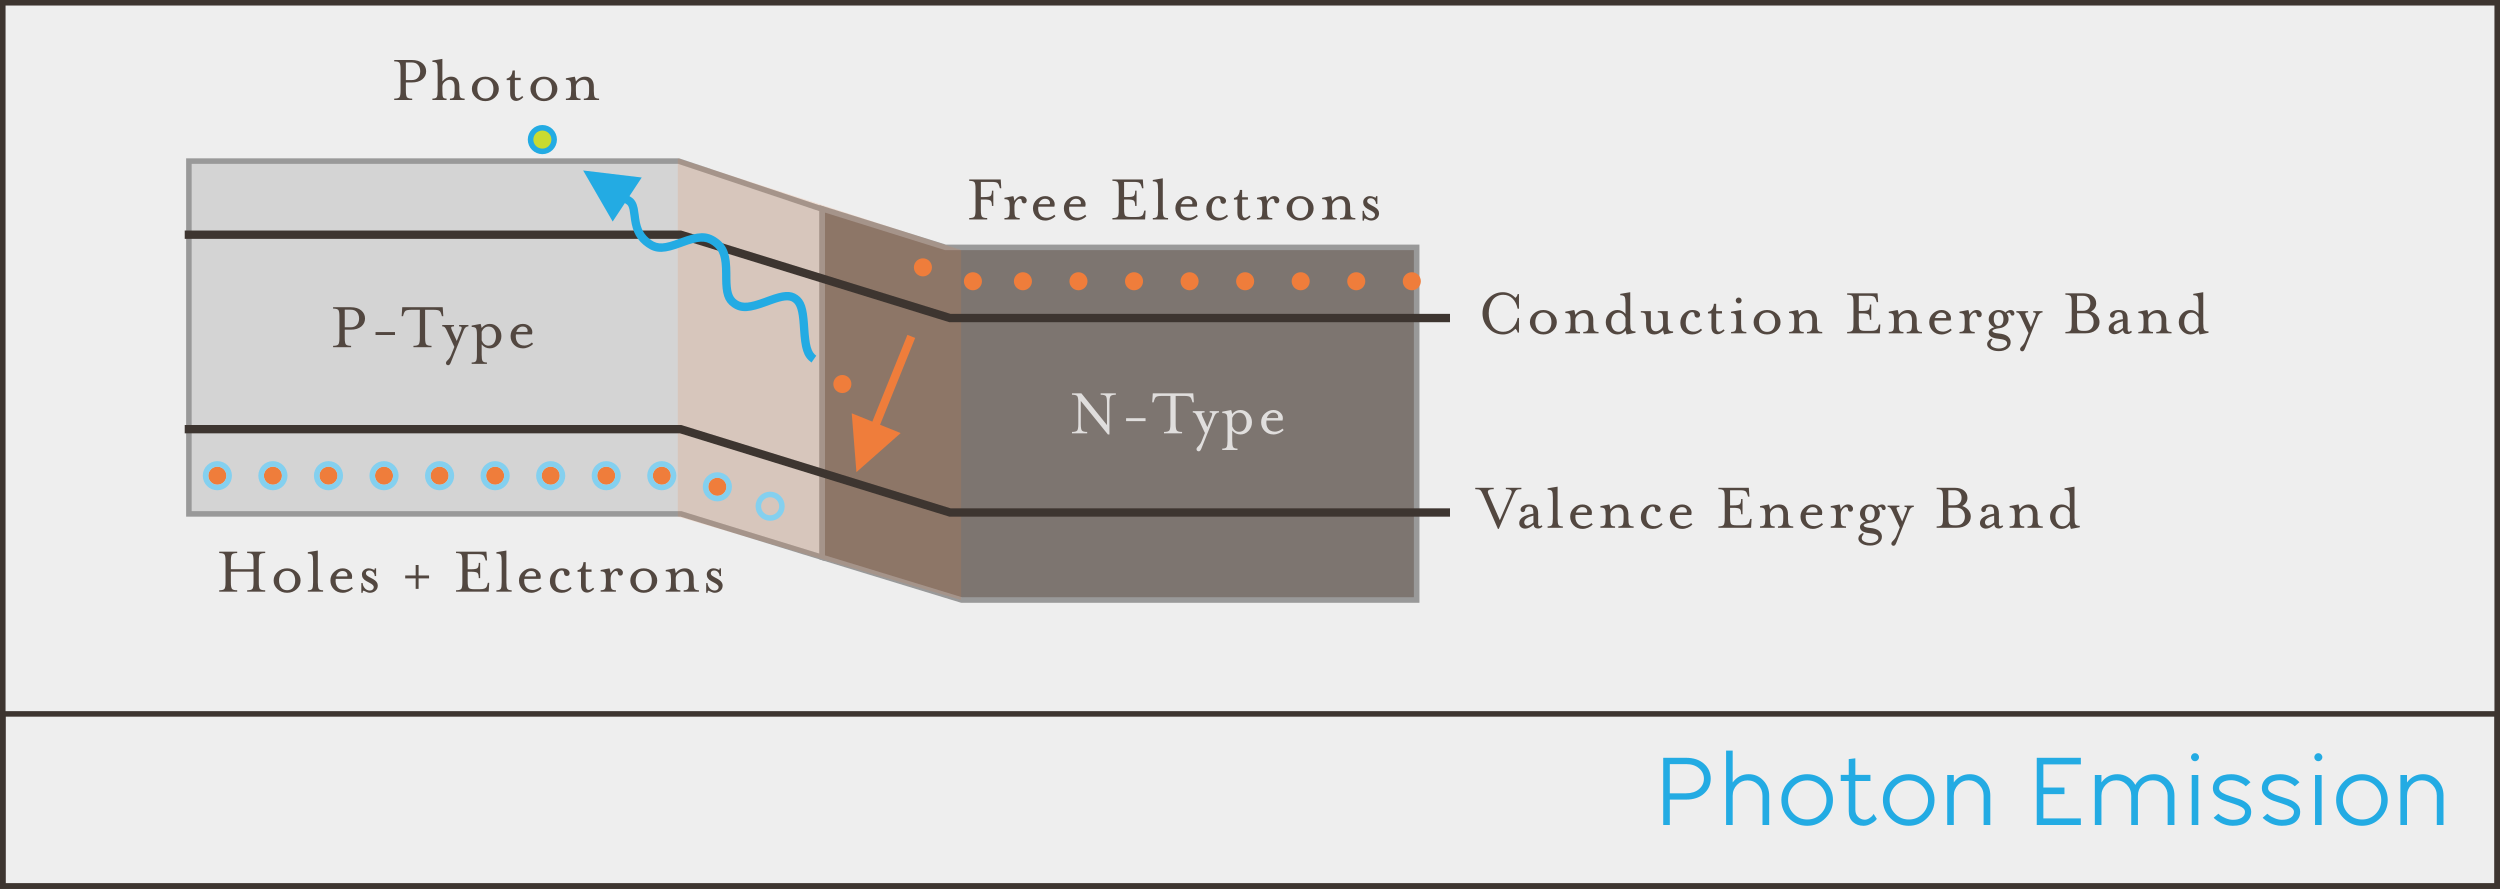 <?xml version="1.0" encoding="UTF-8"?>
<svg width="900px" height="320px" viewBox="0 0 900 320" version="1.1" xmlns="http://www.w3.org/2000/svg" xmlns:xlink="http://www.w3.org/1999/xlink">
    <!-- Generator: Sketch 52.5 (67469) - http://www.bohemiancoding.com/sketch -->
    <title>Photon_Emission</title>
    <desc>Created with Sketch.</desc>
    <g id="Photon_Emission" stroke="none" stroke-width="1" fill="none" fill-rule="evenodd">
        <g id="Illustration">
            <rect id="Rectangle" stroke="#3D3530" stroke-width="2" fill="#EEEEEE" x="1" y="1" width="898" height="318"></rect>
            <path d="M68,58 L68,185 L245.15,185 L296,200.646 L296,75.314 L244.337,58 L68,58 Z" id="Rectangle" stroke="#999999" stroke-width="2" fill="#D4D4D4"></path>
            <path d="M296,75.178 L296,200.663 L346.149,216 L510,216 L510,89.046 L340.347,89.046 L296,75.178 Z" id="Rectangle" stroke="#999999" stroke-width="2" fill="#7D7570"></path>
            <polygon id="Rectangle" fill="#EF7D3B" opacity="0.149" points="244 57 346 90 346 216 244 186"></polygon>
            <polyline id="Line-2" stroke="#3D3530" stroke-width="3" stroke-linecap="square" points="520.5 114.5 342 114.5 245 84.5 68 84.5"></polyline>
            <polyline id="Line-2-Copy-4" stroke="#3D3530" stroke-width="3" stroke-linecap="square" points="520.5 184.5 342 184.5 245 154.5 68 154.5"></polyline>
            <g id="Electrons" transform="translate(329, 93)" fill="#EF7D3B">
                <circle id="Oval-Copy-76" cx="179.25" cy="8.25" r="3.25"></circle>
                <circle id="Oval-Copy-77" cx="159.25" cy="8.25" r="3.25"></circle>
                <circle id="Oval-Copy-78" cx="139.25" cy="8.25" r="3.25"></circle>
                <circle id="Oval-Copy-79" cx="119.25" cy="8.25" r="3.25"></circle>
                <circle id="Oval-Copy-80" cx="99.25" cy="8.25" r="3.25"></circle>
                <circle id="Oval-Copy-81" cx="79.25" cy="8.25" r="3.25"></circle>
                <circle id="Oval-Copy-82" cx="59.25" cy="8.25" r="3.25"></circle>
                <circle id="Oval-Copy-83" cx="39.25" cy="8.25" r="3.25"></circle>
                <circle id="Oval-Copy-95" cx="21.25" cy="8.25" r="3.25"></circle>
                <circle id="Oval-Copy-99" cx="3.25" cy="3.25" r="3.25"></circle>
            </g>
            <g id="Valence-Charge-Carriers" transform="translate(75, 168)">
                <g id="Electrons" fill="#EF7D3B">
                    <circle id="Oval-Copy-74" cx="183.25" cy="7.25" r="3.25"></circle>
                    <circle id="Oval-Copy-75" cx="163.25" cy="3.25" r="3.25"></circle>
                    <circle id="Oval-Copy-76" cx="143.25" cy="3.25" r="3.25"></circle>
                    <circle id="Oval-Copy-77" cx="123.25" cy="3.25" r="3.25"></circle>
                    <circle id="Oval-Copy-78" cx="103.25" cy="3.25" r="3.25"></circle>
                    <circle id="Oval-Copy-79" cx="83.25" cy="3.25" r="3.25"></circle>
                    <circle id="Oval-Copy-80" cx="63.25" cy="3.25" r="3.25"></circle>
                    <circle id="Oval-Copy-81" cx="43.25" cy="3.25" r="3.25"></circle>
                    <circle id="Oval-Copy-82" cx="23.25" cy="3.25" r="3.25"></circle>
                    <circle id="Oval-Copy-94" cx="3.25" cy="3.25" r="3.25"></circle>
                </g>
                <g id="Holes" stroke="#84D0EF" stroke-width="2">
                    <circle id="Oval-Copy-74" cx="183.25" cy="7.25" r="4.25"></circle>
                    <circle id="Oval-Copy-97" cx="202.25" cy="14.25" r="4.25"></circle>
                    <circle id="Oval-Copy-75" cx="163.25" cy="3.25" r="4.25"></circle>
                    <circle id="Oval-Copy-76" cx="143.25" cy="3.25" r="4.25"></circle>
                    <circle id="Oval-Copy-77" cx="123.25" cy="3.25" r="4.25"></circle>
                    <circle id="Oval-Copy-78" cx="103.25" cy="3.25" r="4.25"></circle>
                    <circle id="Oval-Copy-79" cx="83.25" cy="3.25" r="4.25"></circle>
                    <circle id="Oval-Copy-80" cx="63.25" cy="3.25" r="4.25"></circle>
                    <circle id="Oval-Copy-81" cx="43.25" cy="3.25" r="4.25"></circle>
                    <circle id="Oval-Copy-82" cx="23.25" cy="3.25" r="4.25"></circle>
                    <circle id="Oval-Copy-96" cx="3.25" cy="3.25" r="4.25"></circle>
                </g>
            </g>
            <g id="Photon_Emission" transform="translate(192, 47)">
                <circle id="Oval-Copy-83" fill="#EF7D3B" cx="111.25" cy="91.25" r="3.25"></circle>
                <path d="M95.995,46.579 C94.341,46.737 92.968,46.07 91.515,44.701 C90.923,44.143 88.898,41.919 88.856,41.876 C86.377,39.279 84.193,38.08 80.91,38.08 C77.892,38.08 76.194,39.573 72.94,44.263 C72.852,44.388 72.852,44.388 72.765,44.515 C68.852,50.153 66.457,52.24 61.847,52.24 C57.227,52.24 54.526,49.981 50.659,44.527 C50.582,44.419 49.915,43.475 49.721,43.203 C47.046,39.448 45.45,38.08 43.25,38.08 C40.721,38.08 38.869,39.779 35.623,44.437 C35.516,44.591 35.382,44.783 35.141,45.13 C34.947,45.408 34.8,45.619 34.656,45.824 C31.563,50.219 29.507,52.08 26.41,52.08 C23.302,52.08 21.022,50.189 17.369,45.687 C17.225,45.51 17.075,45.325 16.897,45.103 C16.787,44.967 16.662,44.811 16.428,44.519 C12.597,39.752 10.676,38.08 8.41,38.08 L8.41,35.08 C11.998,35.08 14.305,37.088 18.767,42.64 C19.001,42.932 19.125,43.087 19.234,43.222 C19.41,43.441 19.557,43.623 19.698,43.796 C22.762,47.572 24.58,49.08 26.41,49.08 C28.14,49.08 29.672,47.693 32.203,44.097 C32.343,43.898 32.488,43.691 32.678,43.417 C32.919,43.071 33.054,42.877 33.162,42.722 C36.974,37.252 39.341,35.08 43.25,35.08 C46.768,35.08 48.951,36.952 52.164,41.462 C52.363,41.74 53.032,42.688 53.106,42.792 C56.446,47.502 58.523,49.24 61.847,49.24 C65.123,49.24 66.922,47.673 70.3,42.805 C70.387,42.679 70.387,42.679 70.475,42.552 C74.268,37.086 76.55,35.08 80.91,35.08 C85.139,35.08 88.033,36.669 91.026,39.804 C91.139,39.923 93.079,42.053 93.572,42.517 C94.471,43.364 95.093,43.661 95.744,43.589 L95.893,43.58 C96.054,43.578 96.214,43.576 96.374,43.574 L96.151,35.602 L115.41,44.566 L96.683,54.594 L96.458,46.574 C96.304,46.575 96.15,46.577 95.995,46.579 Z" id="Path-10" fill="#23ABE3" fill-rule="nonzero" transform="translate(61.91, 44.837) rotate(215) translate(-61.91, -44.837) "></path>
                <circle id="Oval-Copy-93" stroke="#23ABE3" stroke-width="2" fill="#C9DB31" cx="3.25" cy="3.25" r="4.25"></circle>
            </g>
            <g id="Labels" transform="translate(78, 19)">
                <path d="M70.248,2.6 C71.864,2.6 73.128,2.984 74.04,3.752 C74.952,4.52 75.408,5.488 75.408,6.656 C75.408,7.824 74.952,8.788 74.04,9.548 C73.128,10.308 71.864,10.688 70.248,10.688 L68.112,10.688 L68.112,13.688 C68.112,14.888 68.244,15.656 68.508,15.992 C68.772,16.328 69.4,16.496 70.392,16.496 L70.392,17 L63.912,17 L63.912,16.496 C64.904,16.496 65.532,16.328 65.796,15.992 C66.06,15.656 66.192,14.888 66.192,13.688 L66.192,5.888 C66.192,4.688 66.06,3.924 65.796,3.596 C65.532,3.268 64.904,3.104 63.912,3.104 L63.912,2.6 L70.248,2.6 Z M70.224,9.824 C71.216,9.824 71.972,9.528 72.492,8.936 C73.012,8.344 73.272,7.584 73.272,6.656 C73.272,5.728 73.012,4.968 72.492,4.376 C71.972,3.784 71.216,3.488 70.224,3.488 L68.112,3.488 L68.112,9.824 L70.224,9.824 Z M89.272,17 L83.968,17 L83.968,16.496 C84.72,16.496 85.192,16.336 85.384,16.016 C85.576,15.696 85.672,14.92 85.672,13.688 L85.672,12.296 C85.672,10.584 85.064,9.728 83.848,9.728 C83.208,9.728 82.616,9.964 82.072,10.436 C81.528,10.908 81.256,11.472 81.256,12.128 L81.256,13.688 C81.256,14.936 81.344,15.716 81.52,16.028 C81.696,16.34 82.112,16.496 82.768,16.496 L82.768,17 L77.656,17 L77.656,16.496 C78.456,16.496 78.972,16.328 79.204,15.992 C79.436,15.656 79.552,14.888 79.552,13.688 L79.552,6.104 C79.552,4.904 79.436,4.136 79.204,3.8 C78.972,3.464 78.456,3.296 77.656,3.296 L77.656,2.792 L81.256,2.192 L81.256,10.328 C82.2,9.176 83.248,8.6 84.4,8.6 C86.368,8.6 87.352,9.792 87.352,12.176 L87.352,13.688 C87.352,14.888 87.468,15.656 87.7,15.992 C87.932,16.328 88.456,16.496 89.272,16.496 L89.272,17 Z M100.136,9.896 C101.096,10.744 101.576,11.776 101.576,12.992 C101.576,14.208 101.1,15.248 100.148,16.112 C99.196,16.976 98.056,17.408 96.728,17.408 C95.4,17.408 94.26,16.976 93.308,16.112 C92.356,15.248 91.88,14.208 91.88,12.992 C91.88,11.776 92.356,10.74 93.308,9.884 C94.26,9.028 95.4,8.6 96.728,8.6 C98.056,8.6 99.192,9.032 100.136,9.896 Z M98.888,15.512 C99.384,14.856 99.632,14.016 99.632,12.992 C99.632,11.968 99.384,11.132 98.888,10.484 C98.392,9.836 97.672,9.512 96.728,9.512 C95.784,9.512 95.064,9.84 94.568,10.496 C94.072,11.152 93.824,11.984 93.824,12.992 C93.824,14 94.072,14.832 94.568,15.488 C95.064,16.144 95.784,16.472 96.728,16.472 C97.672,16.472 98.392,16.152 98.888,15.512 Z M105.648,9.848 L104.4,9.848 L104.4,9.272 C105.088,9.128 105.592,8.816 105.912,8.336 C106.232,7.856 106.44,7.2 106.536,6.368 L107.352,6.368 L107.352,9.008 L109.44,9.008 L109.44,9.848 L107.352,9.848 L107.352,14.648 C107.352,15.8 107.712,16.376 108.432,16.376 C108.896,16.376 109.416,16.104 109.992,15.56 L110.4,15.968 C110.064,16.368 109.66,16.696 109.188,16.952 C108.716,17.208 108.28,17.336 107.88,17.336 C107.192,17.336 106.648,17.112 106.248,16.664 C105.848,16.216 105.648,15.544 105.648,14.648 L105.648,9.848 Z M121.216,9.896 C122.176,10.744 122.656,11.776 122.656,12.992 C122.656,14.208 122.18,15.248 121.228,16.112 C120.276,16.976 119.136,17.408 117.808,17.408 C116.48,17.408 115.34,16.976 114.388,16.112 C113.436,15.248 112.96,14.208 112.96,12.992 C112.96,11.776 113.436,10.74 114.388,9.884 C115.34,9.028 116.48,8.6 117.808,8.6 C119.136,8.6 120.272,9.032 121.216,9.896 Z M119.968,15.512 C120.464,14.856 120.712,14.016 120.712,12.992 C120.712,11.968 120.464,11.132 119.968,10.484 C119.472,9.836 118.752,9.512 117.808,9.512 C116.864,9.512 116.144,9.84 115.648,10.496 C115.152,11.152 114.904,11.984 114.904,12.992 C114.904,14 115.152,14.832 115.648,15.488 C116.144,16.144 116.864,16.472 117.808,16.472 C118.752,16.472 119.472,16.152 119.968,15.512 Z M129.32,10.328 C130.232,9.176 131.344,8.6 132.656,8.6 C133.696,8.6 134.476,8.928 134.996,9.584 C135.516,10.24 135.776,11.104 135.776,12.176 L135.776,13.688 C135.776,14.888 135.892,15.656 136.124,15.992 C136.356,16.328 136.872,16.496 137.672,16.496 L137.672,17 L132.176,17 L132.176,16.496 C132.96,16.496 133.472,16.324 133.712,15.98 C133.952,15.636 134.072,14.872 134.072,13.688 L134.072,12.296 C134.072,10.584 133.408,9.728 132.08,9.728 C131.392,9.728 130.76,9.968 130.184,10.448 C129.608,10.928 129.32,11.488 129.32,12.128 L129.32,13.688 C129.32,14.92 129.416,15.696 129.608,16.016 C129.8,16.336 130.264,16.496 131,16.496 L131,17 L125.72,17 L125.72,16.496 C126.52,16.496 127.036,16.328 127.268,15.992 C127.5,15.656 127.616,14.888 127.616,13.688 L127.616,12.488 C127.616,11.304 127.5,10.544 127.268,10.208 C127.036,9.872 126.52,9.704 125.72,9.704 L125.72,9.2 L128.912,8.6 C129.056,8.904 129.192,9.48 129.32,10.328 Z" id="Photon-Copy" fill="#524740"></path>
                <path d="M48.248,91.6 C49.864,91.6 51.128,91.984 52.04,92.752 C52.952,93.52 53.408,94.488 53.408,95.656 C53.408,96.824 52.952,97.788 52.04,98.548 C51.128,99.308 49.864,99.688 48.248,99.688 L46.112,99.688 L46.112,102.688 C46.112,103.888 46.244,104.656 46.508,104.992 C46.772,105.328 47.4,105.496 48.392,105.496 L48.392,106 L41.912,106 L41.912,105.496 C42.904,105.496 43.532,105.328 43.796,104.992 C44.06,104.656 44.192,103.888 44.192,102.688 L44.192,94.888 C44.192,93.688 44.06,92.924 43.796,92.596 C43.532,92.268 42.904,92.104 41.912,92.104 L41.912,91.6 L48.248,91.6 Z M48.224,98.824 C49.216,98.824 49.972,98.528 50.492,97.936 C51.012,97.344 51.272,96.584 51.272,95.656 C51.272,94.728 51.012,93.968 50.492,93.376 C49.972,92.784 49.216,92.488 48.224,92.488 L46.112,92.488 L46.112,98.824 L48.224,98.824 Z M64.2,101.608 L57.192,101.608 L57.192,100.552 L64.2,100.552 L64.2,101.608 Z M81.376,91.6 L81.592,94.84 L81.088,94.84 L80.968,94.36 C80.776,93.64 80.52,93.156 80.2,92.908 C79.88,92.66 79.208,92.536 78.184,92.536 L75.04,92.536 L75.04,102.688 C75.04,103.888 75.176,104.656 75.448,104.992 C75.72,105.328 76.352,105.496 77.344,105.496 L77.344,106 L70.84,106 L70.84,105.496 C71.832,105.496 72.464,105.328 72.736,104.992 C73.008,104.656 73.144,103.888 73.144,102.688 L73.144,92.536 L70,92.536 C68.976,92.536 68.304,92.66 67.984,92.908 C67.664,93.156 67.408,93.64 67.216,94.36 L67.096,94.84 L66.592,94.84 L66.808,91.6 L81.376,91.6 Z M82.544,111.688 C82.544,111.432 82.64,111.204 82.832,111.004 C83.024,110.804 83.276,110.532 83.588,110.188 C83.9,109.844 84.16,109.408 84.368,108.88 L85.568,105.88 L82.808,99.904 C82.552,99.36 82.312,98.988 82.088,98.788 C81.864,98.588 81.568,98.488 81.2,98.488 L81.2,98.008 L85.448,98.008 L85.448,98.488 C84.904,98.488 84.576,98.576 84.464,98.752 C84.352,98.928 84.424,99.312 84.68,99.904 L86.432,103.744 L87.968,99.904 C88.192,99.36 88.256,98.988 88.16,98.788 C88.064,98.588 87.768,98.488 87.272,98.488 L87.272,98.008 L90.632,98.008 L90.632,98.488 C89.88,98.488 89.312,98.96 88.928,99.904 L84.248,111.592 C84.008,112.184 83.712,112.48 83.36,112.48 C83.152,112.48 82.964,112.416 82.796,112.288 C82.628,112.16 82.544,111.96 82.544,111.688 Z M99.864,104.488 C100.328,103.832 100.56,103 100.56,101.992 C100.56,100.984 100.328,100.16 99.864,99.52 C99.4,98.88 98.728,98.56 97.848,98.56 C97.304,98.56 96.82,98.728 96.396,99.064 C95.972,99.4 95.64,99.856 95.4,100.432 L95.4,103.528 C95.64,104.12 95.972,104.588 96.396,104.932 C96.82,105.276 97.304,105.448 97.848,105.448 C98.728,105.448 99.4,105.128 99.864,104.488 Z M95.4,108.712 C95.4,109.896 95.516,110.656 95.748,110.992 C95.98,111.328 96.496,111.496 97.296,111.496 L97.296,112 L91.8,112 L91.8,111.496 C92.6,111.496 93.116,111.332 93.348,111.004 C93.58,110.676 93.696,109.912 93.696,108.712 L93.696,101.488 C93.696,100.288 93.58,99.524 93.348,99.196 C93.116,98.868 92.6,98.704 91.8,98.704 L91.8,98.2 L95.016,97.6 C95.112,97.776 95.232,98.264 95.376,99.064 C96.192,98.088 97.184,97.6 98.352,97.6 C99.488,97.6 100.464,98.028 101.28,98.884 C102.096,99.74 102.504,100.776 102.504,101.992 C102.504,103.208 102.096,104.248 101.28,105.112 C100.464,105.976 99.488,106.408 98.352,106.408 C97.168,106.408 96.184,105.928 95.4,104.968 L95.4,108.712 Z M107.872,100.504 L111.856,100.504 C112.016,100.056 111.948,99.62 111.652,99.196 C111.356,98.772 110.848,98.56 110.128,98.56 C109.616,98.56 109.156,98.736 108.748,99.088 C108.34,99.44 108.048,99.912 107.872,100.504 Z M107.728,101.392 C107.584,102.576 107.772,103.54 108.292,104.284 C108.812,105.028 109.664,105.4 110.848,105.4 C111.248,105.4 111.704,105.296 112.216,105.088 C112.728,104.88 113.152,104.616 113.488,104.296 L113.92,104.824 C113.488,105.288 112.936,105.668 112.264,105.964 C111.592,106.26 110.92,106.408 110.248,106.408 C108.952,106.408 107.888,105.98 107.056,105.124 C106.224,104.268 105.808,103.224 105.808,101.992 C105.808,100.76 106.26,99.72 107.164,98.872 C108.068,98.024 109.096,97.6 110.248,97.6 C111.336,97.6 112.224,97.98 112.912,98.74 C113.6,99.5 113.8,100.384 113.512,101.392 L107.728,101.392 Z" id="P-Type-Copy" fill="#524740"></path>
                <path d="M5.112,186.8 L5.112,190.688 C5.112,191.888 5.244,192.656 5.508,192.992 C5.772,193.328 6.4,193.496 7.392,193.496 L7.392,194 L0.912,194 L0.912,193.496 C1.904,193.496 2.532,193.328 2.796,192.992 C3.06,192.656 3.192,191.888 3.192,190.688 L3.192,182.888 C3.192,181.688 3.06,180.924 2.796,180.596 C2.532,180.268 1.904,180.104 0.912,180.104 L0.912,179.6 L7.392,179.6 L7.392,180.104 C6.4,180.104 5.772,180.268 5.508,180.596 C5.244,180.924 5.112,181.688 5.112,182.888 L5.112,185.912 L13.272,185.912 L13.272,182.888 C13.272,181.688 13.136,180.924 12.864,180.596 C12.592,180.268 11.96,180.104 10.968,180.104 L10.968,179.6 L17.472,179.6 L17.472,180.104 C16.464,180.104 15.828,180.268 15.564,180.596 C15.3,180.924 15.168,181.688 15.168,182.888 L15.168,190.688 C15.168,191.904 15.3,192.676 15.564,193.004 C15.828,193.332 16.464,193.496 17.472,193.496 L17.472,194 L10.968,194 L10.968,193.496 C11.96,193.496 12.592,193.328 12.864,192.992 C13.136,192.656 13.272,191.888 13.272,190.688 L13.272,186.8 L5.112,186.8 Z M28.768,186.896 C29.728,187.744 30.208,188.776 30.208,189.992 C30.208,191.208 29.732,192.248 28.78,193.112 C27.828,193.976 26.688,194.408 25.36,194.408 C24.032,194.408 22.892,193.976 21.94,193.112 C20.988,192.248 20.512,191.208 20.512,189.992 C20.512,188.776 20.988,187.74 21.94,186.884 C22.892,186.028 24.032,185.6 25.36,185.6 C26.688,185.6 27.824,186.032 28.768,186.896 Z M27.52,192.512 C28.016,191.856 28.264,191.016 28.264,189.992 C28.264,188.968 28.016,188.132 27.52,187.484 C27.024,186.836 26.304,186.512 25.36,186.512 C24.416,186.512 23.696,186.84 23.2,187.496 C22.704,188.152 22.456,188.984 22.456,189.992 C22.456,191 22.704,191.832 23.2,192.488 C23.696,193.144 24.416,193.472 25.36,193.472 C26.304,193.472 27.024,193.152 27.52,192.512 Z M38.312,194 L32.816,194 L32.816,193.496 C33.616,193.496 34.132,193.328 34.364,192.992 C34.596,192.656 34.712,191.888 34.712,190.688 L34.712,183.104 C34.712,181.904 34.596,181.136 34.364,180.8 C34.132,180.464 33.616,180.296 32.816,180.296 L32.816,179.792 L36.416,179.192 L36.416,190.688 C36.416,191.888 36.532,192.656 36.764,192.992 C36.996,193.328 37.512,193.496 38.312,193.496 L38.312,194 Z M43.008,188.504 L46.992,188.504 C47.152,188.056 47.084,187.62 46.788,187.196 C46.492,186.772 45.984,186.56 45.264,186.56 C44.752,186.56 44.292,186.736 43.884,187.088 C43.476,187.44 43.184,187.912 43.008,188.504 Z M42.864,189.392 C42.72,190.576 42.908,191.54 43.428,192.284 C43.948,193.028 44.8,193.4 45.984,193.4 C46.384,193.4 46.84,193.296 47.352,193.088 C47.864,192.88 48.288,192.616 48.624,192.296 L49.056,192.824 C48.624,193.288 48.072,193.668 47.4,193.964 C46.728,194.26 46.056,194.408 45.384,194.408 C44.088,194.408 43.024,193.98 42.192,193.124 C41.36,192.268 40.944,191.224 40.944,189.992 C40.944,188.76 41.396,187.72 42.3,186.872 C43.204,186.024 44.232,185.6 45.384,185.6 C46.472,185.6 47.36,185.98 48.048,186.74 C48.736,187.5 48.936,188.384 48.648,189.392 L42.864,189.392 Z M58,191.792 C58,192.56 57.724,193.188 57.172,193.676 C56.62,194.164 55.944,194.408 55.144,194.408 C54.856,194.408 54.56,194.352 54.256,194.24 C53.952,194.128 53.708,194.02 53.524,193.916 C53.34,193.812 53.168,193.732 53.008,193.676 C52.848,193.62 52.736,193.648 52.672,193.76 C52.608,193.872 52.576,194.088 52.576,194.408 L52.072,194.408 L52.072,190.904 L52.576,190.904 C52.576,191.528 52.816,192.132 53.296,192.716 C53.776,193.3 54.408,193.592 55.192,193.592 C55.576,193.592 55.9,193.472 56.164,193.232 C56.428,192.992 56.56,192.704 56.56,192.368 C56.56,191.872 56.112,191.384 55.216,190.904 L53.872,190.184 C52.816,189.608 52.288,188.808 52.288,187.784 C52.288,187.16 52.532,186.64 53.02,186.224 C53.508,185.808 54.072,185.6 54.712,185.6 C55.256,185.6 55.816,185.744 56.392,186.032 C56.584,186.144 56.716,186.18 56.788,186.14 C56.86,186.1 56.896,185.92 56.896,185.6 L57.4,185.6 L57.4,188.384 L56.896,188.384 C56.896,187.856 56.716,187.388 56.356,186.98 C55.996,186.572 55.528,186.368 54.952,186.368 C54.552,186.368 54.248,186.464 54.04,186.656 C53.832,186.848 53.728,187.096 53.728,187.4 C53.728,187.672 53.832,187.908 54.04,188.108 C54.248,188.308 54.632,188.56 55.192,188.864 L56.344,189.488 C57.448,190.112 58,190.88 58,191.792 Z M72.696,188.168 L76.464,188.168 L76.464,189.224 L72.696,189.224 L72.696,192.992 L71.64,192.992 L71.64,189.224 L67.872,189.224 L67.872,188.168 L71.64,188.168 L71.64,184.4 L72.696,184.4 L72.696,188.168 Z M86.168,194 L86.168,193.496 C87.16,193.496 87.788,193.328 88.052,192.992 C88.316,192.656 88.448,191.888 88.448,190.688 L88.448,182.888 C88.448,181.688 88.316,180.924 88.052,180.596 C87.788,180.268 87.16,180.104 86.168,180.104 L86.168,179.6 L97.112,179.6 L97.328,182.768 L96.824,182.768 L96.704,182.288 C96.512,181.584 96.256,181.108 95.936,180.86 C95.616,180.612 94.944,180.488 93.92,180.488 L90.368,180.488 L90.368,185.936 L91.568,185.936 C92.768,185.936 93.532,185.804 93.86,185.54 C94.188,185.276 94.352,184.64 94.352,183.632 L94.856,183.632 L94.856,189.128 L94.352,189.128 C94.352,188.12 94.188,187.484 93.86,187.22 C93.532,186.956 92.768,186.824 91.568,186.824 L90.368,186.824 L90.368,190.328 C90.368,191.528 90.5,192.292 90.764,192.62 C91.028,192.948 91.656,193.112 92.648,193.112 L94.712,193.112 C95.432,193.112 95.98,193.04 96.356,192.896 C96.732,192.752 96.988,192.568 97.124,192.344 C97.26,192.12 97.384,191.768 97.496,191.288 L97.616,190.808 L98.12,190.808 L97.928,194 L86.168,194 Z M106.2,194 L100.704,194 L100.704,193.496 C101.504,193.496 102.02,193.328 102.252,192.992 C102.484,192.656 102.6,191.888 102.6,190.688 L102.6,183.104 C102.6,181.904 102.484,181.136 102.252,180.8 C102.02,180.464 101.504,180.296 100.704,180.296 L100.704,179.792 L104.304,179.192 L104.304,190.688 C104.304,191.888 104.42,192.656 104.652,192.992 C104.884,193.328 105.4,193.496 106.2,193.496 L106.2,194 Z M110.896,188.504 L114.88,188.504 C115.04,188.056 114.972,187.62 114.676,187.196 C114.38,186.772 113.872,186.56 113.152,186.56 C112.64,186.56 112.18,186.736 111.772,187.088 C111.364,187.44 111.072,187.912 110.896,188.504 Z M110.752,189.392 C110.608,190.576 110.796,191.54 111.316,192.284 C111.836,193.028 112.688,193.4 113.872,193.4 C114.272,193.4 114.728,193.296 115.24,193.088 C115.752,192.88 116.176,192.616 116.512,192.296 L116.944,192.824 C116.512,193.288 115.96,193.668 115.288,193.964 C114.616,194.26 113.944,194.408 113.272,194.408 C111.976,194.408 110.912,193.98 110.08,193.124 C109.248,192.268 108.832,191.224 108.832,189.992 C108.832,188.76 109.284,187.72 110.188,186.872 C111.092,186.024 112.12,185.6 113.272,185.6 C114.36,185.6 115.248,185.98 115.936,186.74 C116.624,187.5 116.824,188.384 116.536,189.392 L110.752,189.392 Z M124.208,186.368 C123.568,186.368 123.024,186.736 122.576,187.472 C122.128,188.208 121.904,189.12 121.904,190.208 C121.904,191.2 122.148,191.98 122.636,192.548 C123.124,193.116 123.848,193.4 124.808,193.4 C125.736,193.4 126.592,193.032 127.376,192.296 L127.784,192.824 C126.808,193.88 125.616,194.408 124.208,194.408 C122.896,194.408 121.86,194.016 121.1,193.232 C120.34,192.448 119.96,191.44 119.96,190.208 C119.96,188.88 120.408,187.78 121.304,186.908 C122.2,186.036 123.168,185.6 124.208,185.6 C125.152,185.6 125.864,185.768 126.344,186.104 C126.824,186.44 127.064,186.848 127.064,187.328 C127.064,187.584 126.98,187.82 126.812,188.036 C126.644,188.252 126.376,188.36 126.008,188.36 C125.752,188.36 125.532,188.268 125.348,188.084 C125.164,187.9 125.072,187.672 125.072,187.4 C125.072,186.712 124.784,186.368 124.208,186.368 Z M131.16,186.848 L129.912,186.848 L129.912,186.272 C130.6,186.128 131.104,185.816 131.424,185.336 C131.744,184.856 131.952,184.2 132.048,183.368 L132.864,183.368 L132.864,186.008 L134.952,186.008 L134.952,186.848 L132.864,186.848 L132.864,191.648 C132.864,192.8 133.224,193.376 133.944,193.376 C134.408,193.376 134.928,193.104 135.504,192.56 L135.912,192.968 C135.576,193.368 135.172,193.696 134.7,193.952 C134.228,194.208 133.792,194.336 133.392,194.336 C132.704,194.336 132.16,194.112 131.76,193.664 C131.36,193.216 131.16,192.544 131.16,191.648 L131.16,186.848 Z M146.248,187.088 C146.248,187.84 145.928,188.216 145.288,188.216 C145.064,188.216 144.868,188.128 144.7,187.952 C144.532,187.776 144.448,187.576 144.448,187.352 C144.448,186.824 144.192,186.56 143.68,186.56 C143.312,186.56 142.912,186.816 142.48,187.328 C142.048,187.84 141.832,188.52 141.832,189.368 L141.832,190.688 C141.832,191.888 141.948,192.656 142.18,192.992 C142.412,193.328 142.928,193.496 143.728,193.496 L143.728,194 L138.232,194 L138.232,193.496 C139.032,193.496 139.548,193.328 139.78,192.992 C140.012,192.656 140.128,191.888 140.128,190.688 L140.128,189.488 C140.128,188.304 140.012,187.544 139.78,187.208 C139.548,186.872 139.032,186.704 138.232,186.704 L138.232,186.2 L141.424,185.6 C141.568,185.904 141.704,186.48 141.832,187.328 C142.072,186.848 142.432,186.44 142.912,186.104 C143.392,185.768 143.872,185.6 144.352,185.6 C144.96,185.6 145.428,185.76 145.756,186.08 C146.084,186.4 146.248,186.736 146.248,187.088 Z M157.16,186.896 C158.12,187.744 158.6,188.776 158.6,189.992 C158.6,191.208 158.124,192.248 157.172,193.112 C156.22,193.976 155.08,194.408 153.752,194.408 C152.424,194.408 151.284,193.976 150.332,193.112 C149.38,192.248 148.904,191.208 148.904,189.992 C148.904,188.776 149.38,187.74 150.332,186.884 C151.284,186.028 152.424,185.6 153.752,185.6 C155.08,185.6 156.216,186.032 157.16,186.896 Z M155.912,192.512 C156.408,191.856 156.656,191.016 156.656,189.992 C156.656,188.968 156.408,188.132 155.912,187.484 C155.416,186.836 154.696,186.512 153.752,186.512 C152.808,186.512 152.088,186.84 151.592,187.496 C151.096,188.152 150.848,188.984 150.848,189.992 C150.848,191 151.096,191.832 151.592,192.488 C152.088,193.144 152.808,193.472 153.752,193.472 C154.696,193.472 155.416,193.152 155.912,192.512 Z M165.264,187.328 C166.176,186.176 167.288,185.6 168.6,185.6 C169.64,185.6 170.42,185.928 170.94,186.584 C171.46,187.24 171.72,188.104 171.72,189.176 L171.72,190.688 C171.72,191.888 171.836,192.656 172.068,192.992 C172.3,193.328 172.816,193.496 173.616,193.496 L173.616,194 L168.12,194 L168.12,193.496 C168.904,193.496 169.416,193.324 169.656,192.98 C169.896,192.636 170.016,191.872 170.016,190.688 L170.016,189.296 C170.016,187.584 169.352,186.728 168.024,186.728 C167.336,186.728 166.704,186.968 166.128,187.448 C165.552,187.928 165.264,188.488 165.264,189.128 L165.264,190.688 C165.264,191.92 165.36,192.696 165.552,193.016 C165.744,193.336 166.208,193.496 166.944,193.496 L166.944,194 L161.664,194 L161.664,193.496 C162.464,193.496 162.98,193.328 163.212,192.992 C163.444,192.656 163.56,191.888 163.56,190.688 L163.56,189.488 C163.56,188.304 163.444,187.544 163.212,187.208 C162.98,186.872 162.464,186.704 161.664,186.704 L161.664,186.2 L164.856,185.6 C165,185.904 165.136,186.48 165.264,187.328 Z M182.152,191.792 C182.152,192.56 181.876,193.188 181.324,193.676 C180.772,194.164 180.096,194.408 179.296,194.408 C179.008,194.408 178.712,194.352 178.408,194.24 C178.104,194.128 177.86,194.02 177.676,193.916 C177.492,193.812 177.32,193.732 177.16,193.676 C177,193.62 176.888,193.648 176.824,193.76 C176.76,193.872 176.728,194.088 176.728,194.408 L176.224,194.408 L176.224,190.904 L176.728,190.904 C176.728,191.528 176.968,192.132 177.448,192.716 C177.928,193.3 178.56,193.592 179.344,193.592 C179.728,193.592 180.052,193.472 180.316,193.232 C180.58,192.992 180.712,192.704 180.712,192.368 C180.712,191.872 180.264,191.384 179.368,190.904 L178.024,190.184 C176.968,189.608 176.44,188.808 176.44,187.784 C176.44,187.16 176.684,186.64 177.172,186.224 C177.66,185.808 178.224,185.6 178.864,185.6 C179.408,185.6 179.968,185.744 180.544,186.032 C180.736,186.144 180.868,186.18 180.94,186.14 C181.012,186.1 181.048,185.92 181.048,185.6 L181.552,185.6 L181.552,188.384 L181.048,188.384 C181.048,187.856 180.868,187.388 180.508,186.98 C180.148,186.572 179.68,186.368 179.104,186.368 C178.704,186.368 178.4,186.464 178.192,186.656 C177.984,186.848 177.88,187.096 177.88,187.4 C177.88,187.672 177.984,187.908 178.192,188.108 C178.4,188.308 178.784,188.56 179.344,188.864 L180.496,189.488 C181.6,190.112 182.152,190.88 182.152,191.792 Z" id="Holes-+-Electrons-Copy" fill="#524740"></path>
                <path d="M275.112,46.488 L275.112,51.936 L276.312,51.936 C277.512,51.936 278.276,51.804 278.604,51.54 C278.932,51.276 279.096,50.64 279.096,49.632 L279.6,49.632 L279.6,55.128 L279.096,55.128 C279.096,54.12 278.932,53.484 278.604,53.22 C278.276,52.956 277.512,52.824 276.312,52.824 L275.112,52.824 L275.112,56.688 C275.112,57.888 275.244,58.656 275.508,58.992 C275.772,59.328 276.4,59.496 277.392,59.496 L277.392,60 L270.912,60 L270.912,59.496 C271.904,59.496 272.532,59.328 272.796,58.992 C273.06,58.656 273.192,57.888 273.192,56.688 L273.192,48.888 C273.192,47.688 273.06,46.924 272.796,46.596 C272.532,46.268 271.904,46.104 270.912,46.104 L270.912,45.6 L282.264,45.6 L282.456,48.768 L281.952,48.768 L281.832,48.288 C281.656,47.6 281.408,47.128 281.088,46.872 C280.768,46.616 280.096,46.488 279.072,46.488 L275.112,46.488 Z M291.616,53.088 C291.616,53.84 291.296,54.216 290.656,54.216 C290.432,54.216 290.236,54.128 290.068,53.952 C289.9,53.776 289.816,53.576 289.816,53.352 C289.816,52.824 289.56,52.56 289.048,52.56 C288.68,52.56 288.28,52.816 287.848,53.328 C287.416,53.84 287.2,54.52 287.2,55.368 L287.2,56.688 C287.2,57.888 287.316,58.656 287.548,58.992 C287.78,59.328 288.296,59.496 289.096,59.496 L289.096,60 L283.6,60 L283.6,59.496 C284.4,59.496 284.916,59.328 285.148,58.992 C285.38,58.656 285.496,57.888 285.496,56.688 L285.496,55.488 C285.496,54.304 285.38,53.544 285.148,53.208 C284.916,52.872 284.4,52.704 283.6,52.704 L283.6,52.2 L286.792,51.6 C286.936,51.904 287.072,52.48 287.2,53.328 C287.44,52.848 287.8,52.44 288.28,52.104 C288.76,51.768 289.24,51.6 289.72,51.6 C290.328,51.6 290.796,51.76 291.124,52.08 C291.452,52.4 291.616,52.736 291.616,53.088 Z M295.928,54.504 L299.912,54.504 C300.072,54.056 300.004,53.62 299.708,53.196 C299.412,52.772 298.904,52.56 298.184,52.56 C297.672,52.56 297.212,52.736 296.804,53.088 C296.396,53.44 296.104,53.912 295.928,54.504 Z M295.784,55.392 C295.64,56.576 295.828,57.54 296.348,58.284 C296.868,59.028 297.72,59.4 298.904,59.4 C299.304,59.4 299.76,59.296 300.272,59.088 C300.784,58.88 301.208,58.616 301.544,58.296 L301.976,58.824 C301.544,59.288 300.992,59.668 300.32,59.964 C299.648,60.26 298.976,60.408 298.304,60.408 C297.008,60.408 295.944,59.98 295.112,59.124 C294.28,58.268 293.864,57.224 293.864,55.992 C293.864,54.76 294.316,53.72 295.22,52.872 C296.124,52.024 297.152,51.6 298.304,51.6 C299.392,51.6 300.28,51.98 300.968,52.74 C301.656,53.5 301.856,54.384 301.568,55.392 L295.784,55.392 Z M307.056,54.504 L311.04,54.504 C311.2,54.056 311.132,53.62 310.836,53.196 C310.54,52.772 310.032,52.56 309.312,52.56 C308.8,52.56 308.34,52.736 307.932,53.088 C307.524,53.44 307.232,53.912 307.056,54.504 Z M306.912,55.392 C306.768,56.576 306.956,57.54 307.476,58.284 C307.996,59.028 308.848,59.4 310.032,59.4 C310.432,59.4 310.888,59.296 311.4,59.088 C311.912,58.88 312.336,58.616 312.672,58.296 L313.104,58.824 C312.672,59.288 312.12,59.668 311.448,59.964 C310.776,60.26 310.104,60.408 309.432,60.408 C308.136,60.408 307.072,59.98 306.24,59.124 C305.408,58.268 304.992,57.224 304.992,55.992 C304.992,54.76 305.444,53.72 306.348,52.872 C307.252,52.024 308.28,51.6 309.432,51.6 C310.52,51.6 311.408,51.98 312.096,52.74 C312.784,53.5 312.984,54.384 312.696,55.392 L306.912,55.392 Z M322.472,60 L322.472,59.496 C323.464,59.496 324.092,59.328 324.356,58.992 C324.62,58.656 324.752,57.888 324.752,56.688 L324.752,48.888 C324.752,47.688 324.62,46.924 324.356,46.596 C324.092,46.268 323.464,46.104 322.472,46.104 L322.472,45.6 L333.416,45.6 L333.632,48.768 L333.128,48.768 L333.008,48.288 C332.816,47.584 332.56,47.108 332.24,46.86 C331.92,46.612 331.248,46.488 330.224,46.488 L326.672,46.488 L326.672,51.936 L327.872,51.936 C329.072,51.936 329.836,51.804 330.164,51.54 C330.492,51.276 330.656,50.64 330.656,49.632 L331.16,49.632 L331.16,55.128 L330.656,55.128 C330.656,54.12 330.492,53.484 330.164,53.22 C329.836,52.956 329.072,52.824 327.872,52.824 L326.672,52.824 L326.672,56.328 C326.672,57.528 326.804,58.292 327.068,58.62 C327.332,58.948 327.96,59.112 328.952,59.112 L331.016,59.112 C331.736,59.112 332.284,59.04 332.66,58.896 C333.036,58.752 333.292,58.568 333.428,58.344 C333.564,58.12 333.688,57.768 333.8,57.288 L333.92,56.808 L334.424,56.808 L334.232,60 L322.472,60 Z M342.504,60 L337.008,60 L337.008,59.496 C337.808,59.496 338.324,59.328 338.556,58.992 C338.788,58.656 338.904,57.888 338.904,56.688 L338.904,49.104 C338.904,47.904 338.788,47.136 338.556,46.8 C338.324,46.464 337.808,46.296 337.008,46.296 L337.008,45.792 L340.608,45.192 L340.608,56.688 C340.608,57.888 340.724,58.656 340.956,58.992 C341.188,59.328 341.704,59.496 342.504,59.496 L342.504,60 Z M347.2,54.504 L351.184,54.504 C351.344,54.056 351.276,53.62 350.98,53.196 C350.684,52.772 350.176,52.56 349.456,52.56 C348.944,52.56 348.484,52.736 348.076,53.088 C347.668,53.44 347.376,53.912 347.2,54.504 Z M347.056,55.392 C346.912,56.576 347.1,57.54 347.62,58.284 C348.14,59.028 348.992,59.4 350.176,59.4 C350.576,59.4 351.032,59.296 351.544,59.088 C352.056,58.88 352.48,58.616 352.816,58.296 L353.248,58.824 C352.816,59.288 352.264,59.668 351.592,59.964 C350.92,60.26 350.248,60.408 349.576,60.408 C348.28,60.408 347.216,59.98 346.384,59.124 C345.552,58.268 345.136,57.224 345.136,55.992 C345.136,54.76 345.588,53.72 346.492,52.872 C347.396,52.024 348.424,51.6 349.576,51.6 C350.664,51.6 351.552,51.98 352.24,52.74 C352.928,53.5 353.128,54.384 352.84,55.392 L347.056,55.392 Z M360.512,52.368 C359.872,52.368 359.328,52.736 358.88,53.472 C358.432,54.208 358.208,55.12 358.208,56.208 C358.208,57.2 358.452,57.98 358.94,58.548 C359.428,59.116 360.152,59.4 361.112,59.4 C362.04,59.4 362.896,59.032 363.68,58.296 L364.088,58.824 C363.112,59.88 361.92,60.408 360.512,60.408 C359.2,60.408 358.164,60.016 357.404,59.232 C356.644,58.448 356.264,57.44 356.264,56.208 C356.264,54.88 356.712,53.78 357.608,52.908 C358.504,52.036 359.472,51.6 360.512,51.6 C361.456,51.6 362.168,51.768 362.648,52.104 C363.128,52.44 363.368,52.848 363.368,53.328 C363.368,53.584 363.284,53.82 363.116,54.036 C362.948,54.252 362.68,54.36 362.312,54.36 C362.056,54.36 361.836,54.268 361.652,54.084 C361.468,53.9 361.376,53.672 361.376,53.4 C361.376,52.712 361.088,52.368 360.512,52.368 Z M367.464,52.848 L366.216,52.848 L366.216,52.272 C366.904,52.128 367.408,51.816 367.728,51.336 C368.048,50.856 368.256,50.2 368.352,49.368 L369.168,49.368 L369.168,52.008 L371.256,52.008 L371.256,52.848 L369.168,52.848 L369.168,57.648 C369.168,58.8 369.528,59.376 370.248,59.376 C370.712,59.376 371.232,59.104 371.808,58.56 L372.216,58.968 C371.88,59.368 371.476,59.696 371.004,59.952 C370.532,60.208 370.096,60.336 369.696,60.336 C369.008,60.336 368.464,60.112 368.064,59.664 C367.664,59.216 367.464,58.544 367.464,57.648 L367.464,52.848 Z M382.552,53.088 C382.552,53.84 382.232,54.216 381.592,54.216 C381.368,54.216 381.172,54.128 381.004,53.952 C380.836,53.776 380.752,53.576 380.752,53.352 C380.752,52.824 380.496,52.56 379.984,52.56 C379.616,52.56 379.216,52.816 378.784,53.328 C378.352,53.84 378.136,54.52 378.136,55.368 L378.136,56.688 C378.136,57.888 378.252,58.656 378.484,58.992 C378.716,59.328 379.232,59.496 380.032,59.496 L380.032,60 L374.536,60 L374.536,59.496 C375.336,59.496 375.852,59.328 376.084,58.992 C376.316,58.656 376.432,57.888 376.432,56.688 L376.432,55.488 C376.432,54.304 376.316,53.544 376.084,53.208 C375.852,52.872 375.336,52.704 374.536,52.704 L374.536,52.2 L377.728,51.6 C377.872,51.904 378.008,52.48 378.136,53.328 C378.376,52.848 378.736,52.44 379.216,52.104 C379.696,51.768 380.176,51.6 380.656,51.6 C381.264,51.6 381.732,51.76 382.06,52.08 C382.388,52.4 382.552,52.736 382.552,53.088 Z M393.464,52.896 C394.424,53.744 394.904,54.776 394.904,55.992 C394.904,57.208 394.428,58.248 393.476,59.112 C392.524,59.976 391.384,60.408 390.056,60.408 C388.728,60.408 387.588,59.976 386.636,59.112 C385.684,58.248 385.208,57.208 385.208,55.992 C385.208,54.776 385.684,53.74 386.636,52.884 C387.588,52.028 388.728,51.6 390.056,51.6 C391.384,51.6 392.52,52.032 393.464,52.896 Z M392.216,58.512 C392.712,57.856 392.96,57.016 392.96,55.992 C392.96,54.968 392.712,54.132 392.216,53.484 C391.72,52.836 391,52.512 390.056,52.512 C389.112,52.512 388.392,52.84 387.896,53.496 C387.4,54.152 387.152,54.984 387.152,55.992 C387.152,57 387.4,57.832 387.896,58.488 C388.392,59.144 389.112,59.472 390.056,59.472 C391,59.472 391.72,59.152 392.216,58.512 Z M401.568,53.328 C402.48,52.176 403.592,51.6 404.904,51.6 C405.944,51.6 406.724,51.928 407.244,52.584 C407.764,53.24 408.024,54.104 408.024,55.176 L408.024,56.688 C408.024,57.888 408.14,58.656 408.372,58.992 C408.604,59.328 409.12,59.496 409.92,59.496 L409.92,60 L404.424,60 L404.424,59.496 C405.208,59.496 405.72,59.324 405.96,58.98 C406.2,58.636 406.32,57.872 406.32,56.688 L406.32,55.296 C406.32,53.584 405.656,52.728 404.328,52.728 C403.64,52.728 403.008,52.968 402.432,53.448 C401.856,53.928 401.568,54.488 401.568,55.128 L401.568,56.688 C401.568,57.92 401.664,58.696 401.856,59.016 C402.048,59.336 402.512,59.496 403.248,59.496 L403.248,60 L397.968,60 L397.968,59.496 C398.768,59.496 399.284,59.328 399.516,58.992 C399.748,58.656 399.864,57.888 399.864,56.688 L399.864,55.488 C399.864,54.304 399.748,53.544 399.516,53.208 C399.284,52.872 398.768,52.704 397.968,52.704 L397.968,52.2 L401.16,51.6 C401.304,51.904 401.44,52.48 401.568,53.328 Z M418.456,57.792 C418.456,58.56 418.18,59.188 417.628,59.676 C417.076,60.164 416.4,60.408 415.6,60.408 C415.312,60.408 415.016,60.352 414.712,60.24 C414.408,60.128 414.164,60.02 413.98,59.916 C413.796,59.812 413.624,59.732 413.464,59.676 C413.304,59.62 413.192,59.648 413.128,59.76 C413.064,59.872 413.032,60.088 413.032,60.408 L412.528,60.408 L412.528,56.904 L413.032,56.904 C413.032,57.528 413.272,58.132 413.752,58.716 C414.232,59.3 414.864,59.592 415.648,59.592 C416.032,59.592 416.356,59.472 416.62,59.232 C416.884,58.992 417.016,58.704 417.016,58.368 C417.016,57.872 416.568,57.384 415.672,56.904 L414.328,56.184 C413.272,55.608 412.744,54.808 412.744,53.784 C412.744,53.16 412.988,52.64 413.476,52.224 C413.964,51.808 414.528,51.6 415.168,51.6 C415.712,51.6 416.272,51.744 416.848,52.032 C417.04,52.144 417.172,52.18 417.244,52.14 C417.316,52.1 417.352,51.92 417.352,51.6 L417.856,51.6 L417.856,54.384 L417.352,54.384 C417.352,53.856 417.172,53.388 416.812,52.98 C416.452,52.572 415.984,52.368 415.408,52.368 C415.008,52.368 414.704,52.464 414.496,52.656 C414.288,52.848 414.184,53.096 414.184,53.4 C414.184,53.672 414.288,53.908 414.496,54.108 C414.704,54.308 415.088,54.56 415.648,54.864 L416.8,55.488 C417.904,56.112 418.456,56.88 418.456,57.792 Z" id="Free-Electrons-Copy" fill="#524740"></path>
                <path d="M320.512,134.024 L320.512,125.888 C320.512,124.688 320.38,123.924 320.116,123.596 C319.852,123.268 319.224,123.104 318.232,123.104 L318.232,122.6 L323.704,122.6 L323.704,123.104 C322.712,123.104 322.08,123.268 321.808,123.596 C321.536,123.924 321.4,124.688 321.4,125.888 L321.4,137.408 L320.848,137.408 L311.08,125.336 L311.08,133.688 C311.08,134.888 311.216,135.656 311.488,135.992 C311.76,136.328 312.392,136.496 313.384,136.496 L313.384,137 L307.912,137 L307.912,136.496 C308.904,136.496 309.532,136.328 309.796,135.992 C310.06,135.656 310.192,134.888 310.192,133.688 L310.192,125.888 C310.192,124.688 310.06,123.924 309.796,123.596 C309.532,123.268 308.904,123.104 307.912,123.104 L307.912,122.6 L311.296,122.6 L320.512,134.024 Z M334.4,132.608 L327.392,132.608 L327.392,131.552 L334.4,131.552 L334.4,132.608 Z M351.576,122.6 L351.792,125.84 L351.288,125.84 L351.168,125.36 C350.976,124.64 350.72,124.156 350.4,123.908 C350.08,123.66 349.408,123.536 348.384,123.536 L345.24,123.536 L345.24,133.688 C345.24,134.888 345.376,135.656 345.648,135.992 C345.92,136.328 346.552,136.496 347.544,136.496 L347.544,137 L341.04,137 L341.04,136.496 C342.032,136.496 342.664,136.328 342.936,135.992 C343.208,135.656 343.344,134.888 343.344,133.688 L343.344,123.536 L340.2,123.536 C339.176,123.536 338.504,123.66 338.184,123.908 C337.864,124.156 337.608,124.64 337.416,125.36 L337.296,125.84 L336.792,125.84 L337.008,122.6 L351.576,122.6 Z M352.744,142.688 C352.744,142.432 352.84,142.204 353.032,142.004 C353.224,141.804 353.476,141.532 353.788,141.188 C354.1,140.844 354.36,140.408 354.568,139.88 L355.768,136.88 L353.008,130.904 C352.752,130.36 352.512,129.988 352.288,129.788 C352.064,129.588 351.768,129.488 351.4,129.488 L351.4,129.008 L355.648,129.008 L355.648,129.488 C355.104,129.488 354.776,129.576 354.664,129.752 C354.552,129.928 354.624,130.312 354.88,130.904 L356.632,134.744 L358.168,130.904 C358.392,130.36 358.456,129.988 358.36,129.788 C358.264,129.588 357.968,129.488 357.472,129.488 L357.472,129.008 L360.832,129.008 L360.832,129.488 C360.08,129.488 359.512,129.96 359.128,130.904 L354.448,142.592 C354.208,143.184 353.912,143.48 353.56,143.48 C353.352,143.48 353.164,143.416 352.996,143.288 C352.828,143.16 352.744,142.96 352.744,142.688 Z M370.064,135.488 C370.528,134.832 370.76,134 370.76,132.992 C370.76,131.984 370.528,131.16 370.064,130.52 C369.6,129.88 368.928,129.56 368.048,129.56 C367.504,129.56 367.02,129.728 366.596,130.064 C366.172,130.4 365.84,130.856 365.6,131.432 L365.6,134.528 C365.84,135.12 366.172,135.588 366.596,135.932 C367.02,136.276 367.504,136.448 368.048,136.448 C368.928,136.448 369.6,136.128 370.064,135.488 Z M365.6,139.712 C365.6,140.896 365.716,141.656 365.948,141.992 C366.18,142.328 366.696,142.496 367.496,142.496 L367.496,143 L362,143 L362,142.496 C362.8,142.496 363.316,142.332 363.548,142.004 C363.78,141.676 363.896,140.912 363.896,139.712 L363.896,132.488 C363.896,131.288 363.78,130.524 363.548,130.196 C363.316,129.868 362.8,129.704 362,129.704 L362,129.2 L365.216,128.6 C365.312,128.776 365.432,129.264 365.576,130.064 C366.392,129.088 367.384,128.6 368.552,128.6 C369.688,128.6 370.664,129.028 371.48,129.884 C372.296,130.74 372.704,131.776 372.704,132.992 C372.704,134.208 372.296,135.248 371.48,136.112 C370.664,136.976 369.688,137.408 368.552,137.408 C367.368,137.408 366.384,136.928 365.6,135.968 L365.6,139.712 Z M378.072,131.504 L382.056,131.504 C382.216,131.056 382.148,130.62 381.852,130.196 C381.556,129.772 381.048,129.56 380.328,129.56 C379.816,129.56 379.356,129.736 378.948,130.088 C378.54,130.44 378.248,130.912 378.072,131.504 Z M377.928,132.392 C377.784,133.576 377.972,134.54 378.492,135.284 C379.012,136.028 379.864,136.4 381.048,136.4 C381.448,136.4 381.904,136.296 382.416,136.088 C382.928,135.88 383.352,135.616 383.688,135.296 L384.12,135.824 C383.688,136.288 383.136,136.668 382.464,136.964 C381.792,137.26 381.12,137.408 380.448,137.408 C379.152,137.408 378.088,136.98 377.256,136.124 C376.424,135.268 376.008,134.224 376.008,132.992 C376.008,131.76 376.46,130.72 377.364,129.872 C378.268,129.024 379.296,128.6 380.448,128.6 C381.536,128.6 382.424,128.98 383.112,129.74 C383.8,130.5 384,131.384 383.712,132.392 L377.928,132.392 Z" id="N-Type-Copy" fill="#E0DEDD"></path>
                <path d="M468.832,100.736 L468.352,100.736 C468.224,100.112 467.952,99.656 467.536,99.368 C466.224,100.728 464.736,101.408 463.072,101.408 C461.04,101.408 459.304,100.664 457.864,99.176 C456.424,97.688 455.704,95.896 455.704,93.8 C455.704,91.704 456.424,89.912 457.864,88.424 C459.304,86.936 461.04,86.192 463.072,86.192 C464.768,86.192 466.256,86.872 467.536,88.232 C467.968,87.896 468.24,87.44 468.352,86.864 L468.832,86.864 L468.832,92.144 L468.352,92.144 C468.016,90.56 467.396,89.328 466.492,88.448 C465.588,87.568 464.48,87.128 463.168,87.128 C462.256,87.128 461.448,87.332 460.744,87.74 C460.04,88.148 459.492,88.688 459.1,89.36 C458.708,90.032 458.416,90.744 458.224,91.496 C458.032,92.248 457.936,93.016 457.936,93.8 C457.936,94.584 458.032,95.352 458.224,96.104 C458.416,96.856 458.708,97.564 459.1,98.228 C459.492,98.892 460.04,99.428 460.744,99.836 C461.448,100.244 462.256,100.448 463.168,100.448 C464.48,100.448 465.588,100.004 466.492,99.116 C467.396,98.228 468.016,97.008 468.352,95.456 L468.832,95.456 L468.832,100.736 Z M481.016,93.896 C481.976,94.744 482.456,95.776 482.456,96.992 C482.456,98.208 481.98,99.248 481.028,100.112 C480.076,100.976 478.936,101.408 477.608,101.408 C476.28,101.408 475.14,100.976 474.188,100.112 C473.236,99.248 472.76,98.208 472.76,96.992 C472.76,95.776 473.236,94.74 474.188,93.884 C475.14,93.028 476.28,92.6 477.608,92.6 C478.936,92.6 480.072,93.032 481.016,93.896 Z M479.768,99.512 C480.264,98.856 480.512,98.016 480.512,96.992 C480.512,95.968 480.264,95.132 479.768,94.484 C479.272,93.836 478.552,93.512 477.608,93.512 C476.664,93.512 475.944,93.84 475.448,94.496 C474.952,95.152 474.704,95.984 474.704,96.992 C474.704,98 474.952,98.832 475.448,99.488 C475.944,100.144 476.664,100.472 477.608,100.472 C478.552,100.472 479.272,100.152 479.768,99.512 Z M489.12,94.328 C490.032,93.176 491.144,92.6 492.456,92.6 C493.496,92.6 494.276,92.928 494.796,93.584 C495.316,94.24 495.576,95.104 495.576,96.176 L495.576,97.688 C495.576,98.888 495.692,99.656 495.924,99.992 C496.156,100.328 496.672,100.496 497.472,100.496 L497.472,101 L491.976,101 L491.976,100.496 C492.76,100.496 493.272,100.324 493.512,99.98 C493.752,99.636 493.872,98.872 493.872,97.688 L493.872,96.296 C493.872,94.584 493.208,93.728 491.88,93.728 C491.192,93.728 490.56,93.968 489.984,94.448 C489.408,94.928 489.12,95.488 489.12,96.128 L489.12,97.688 C489.12,98.92 489.216,99.696 489.408,100.016 C489.6,100.336 490.064,100.496 490.8,100.496 L490.8,101 L485.52,101 L485.52,100.496 C486.32,100.496 486.836,100.328 487.068,99.992 C487.3,99.656 487.416,98.888 487.416,97.688 L487.416,96.488 C487.416,95.304 487.3,94.544 487.068,94.208 C486.836,93.872 486.32,93.704 485.52,93.704 L485.52,93.2 L488.712,92.6 C488.856,92.904 488.992,93.48 489.12,94.328 Z M507.184,98.552 L507.184,95.456 C506.96,94.88 506.632,94.42 506.2,94.076 C505.768,93.732 505.288,93.56 504.76,93.56 C503.864,93.56 503.184,93.88 502.72,94.52 C502.256,95.16 502.024,95.984 502.024,96.992 C502.024,98.016 502.256,98.848 502.72,99.488 C503.184,100.128 503.864,100.448 504.76,100.448 C505.288,100.448 505.768,100.276 506.2,99.932 C506.632,99.588 506.96,99.128 507.184,98.552 Z M507.184,94.016 L507.184,90.104 C507.184,88.904 507.068,88.136 506.836,87.8 C506.604,87.464 506.088,87.296 505.288,87.296 L505.288,86.792 L508.888,86.192 L508.888,97.496 C508.888,98.696 509.004,99.464 509.236,99.8 C509.468,100.136 509.984,100.304 510.784,100.304 L510.784,100.808 L507.592,101.408 C507.48,101.168 507.352,100.68 507.208,99.944 C506.424,100.92 505.44,101.408 504.256,101.408 C503.12,101.408 502.14,100.976 501.316,100.112 C500.492,99.248 500.08,98.208 500.08,96.992 C500.08,95.776 500.492,94.74 501.316,93.884 C502.14,93.028 503.12,92.6 504.256,92.6 C505.44,92.6 506.416,93.072 507.184,94.016 Z M524.312,100.808 L521.096,101.408 C520.968,101.152 520.84,100.64 520.712,99.872 C519.72,100.896 518.672,101.408 517.568,101.408 C515.584,101.408 514.592,100.208 514.592,97.808 L514.592,96.296 C514.592,95.096 514.476,94.328 514.244,93.992 C514.012,93.656 513.496,93.488 512.696,93.488 L512.696,93.008 L516.296,93.008 L516.296,97.688 C516.296,99.4 516.904,100.256 518.12,100.256 C518.664,100.256 519.232,100.028 519.824,99.572 C520.416,99.116 520.712,98.552 520.712,97.88 L520.712,96.296 C520.712,95.096 520.596,94.328 520.364,93.992 C520.132,93.656 519.608,93.488 518.792,93.488 L518.792,93.008 L522.392,93.008 L522.392,97.496 C522.392,98.696 522.508,99.464 522.74,99.8 C522.972,100.136 523.496,100.304 524.312,100.304 L524.312,100.808 Z M531.168,93.368 C530.528,93.368 529.984,93.736 529.536,94.472 C529.088,95.208 528.864,96.12 528.864,97.208 C528.864,98.2 529.108,98.98 529.596,99.548 C530.084,100.116 530.808,100.4 531.768,100.4 C532.696,100.4 533.552,100.032 534.336,99.296 L534.744,99.824 C533.768,100.88 532.576,101.408 531.168,101.408 C529.856,101.408 528.82,101.016 528.06,100.232 C527.3,99.448 526.92,98.44 526.92,97.208 C526.92,95.88 527.368,94.78 528.264,93.908 C529.16,93.036 530.128,92.6 531.168,92.6 C532.112,92.6 532.824,92.768 533.304,93.104 C533.784,93.44 534.024,93.848 534.024,94.328 C534.024,94.584 533.94,94.82 533.772,95.036 C533.604,95.252 533.336,95.36 532.968,95.36 C532.712,95.36 532.492,95.268 532.308,95.084 C532.124,94.9 532.032,94.672 532.032,94.4 C532.032,93.712 531.744,93.368 531.168,93.368 Z M538.12,93.848 L536.872,93.848 L536.872,93.272 C537.56,93.128 538.064,92.816 538.384,92.336 C538.704,91.856 538.912,91.2 539.008,90.368 L539.824,90.368 L539.824,93.008 L541.912,93.008 L541.912,93.848 L539.824,93.848 L539.824,98.648 C539.824,99.8 540.184,100.376 540.904,100.376 C541.368,100.376 541.888,100.104 542.464,99.56 L542.872,99.968 C542.536,100.368 542.132,100.696 541.66,100.952 C541.188,101.208 540.752,101.336 540.352,101.336 C539.664,101.336 539.12,101.112 538.72,100.664 C538.32,100.216 538.12,99.544 538.12,98.648 L538.12,93.848 Z M550.688,101 L545.192,101 L545.192,100.496 C545.992,100.496 546.508,100.328 546.74,99.992 C546.972,99.656 547.088,98.888 547.088,97.688 L547.088,96.488 C547.088,95.304 546.972,94.544 546.74,94.208 C546.508,93.872 545.992,93.704 545.192,93.704 L545.192,93.2 L548.792,92.6 L548.792,97.688 C548.792,98.888 548.908,99.656 549.14,99.992 C549.372,100.328 549.888,100.496 550.688,100.496 L550.688,101 Z M548.984,89.168 C548.984,89.472 548.88,89.728 548.672,89.936 C548.464,90.144 548.216,90.248 547.928,90.248 C547.64,90.248 547.392,90.144 547.184,89.936 C546.976,89.728 546.872,89.472 546.872,89.168 C546.872,88.88 546.976,88.632 547.184,88.424 C547.392,88.216 547.64,88.112 547.928,88.112 C548.216,88.112 548.464,88.216 548.672,88.424 C548.88,88.632 548.984,88.88 548.984,89.168 Z M561.552,93.896 C562.512,94.744 562.992,95.776 562.992,96.992 C562.992,98.208 562.516,99.248 561.564,100.112 C560.612,100.976 559.472,101.408 558.144,101.408 C556.816,101.408 555.676,100.976 554.724,100.112 C553.772,99.248 553.296,98.208 553.296,96.992 C553.296,95.776 553.772,94.74 554.724,93.884 C555.676,93.028 556.816,92.6 558.144,92.6 C559.472,92.6 560.608,93.032 561.552,93.896 Z M560.304,99.512 C560.8,98.856 561.048,98.016 561.048,96.992 C561.048,95.968 560.8,95.132 560.304,94.484 C559.808,93.836 559.088,93.512 558.144,93.512 C557.2,93.512 556.48,93.84 555.984,94.496 C555.488,95.152 555.24,95.984 555.24,96.992 C555.24,98 555.488,98.832 555.984,99.488 C556.48,100.144 557.2,100.472 558.144,100.472 C559.088,100.472 559.808,100.152 560.304,99.512 Z M569.656,94.328 C570.568,93.176 571.68,92.6 572.992,92.6 C574.032,92.6 574.812,92.928 575.332,93.584 C575.852,94.24 576.112,95.104 576.112,96.176 L576.112,97.688 C576.112,98.888 576.228,99.656 576.46,99.992 C576.692,100.328 577.208,100.496 578.008,100.496 L578.008,101 L572.512,101 L572.512,100.496 C573.296,100.496 573.808,100.324 574.048,99.98 C574.288,99.636 574.408,98.872 574.408,97.688 L574.408,96.296 C574.408,94.584 573.744,93.728 572.416,93.728 C571.728,93.728 571.096,93.968 570.52,94.448 C569.944,94.928 569.656,95.488 569.656,96.128 L569.656,97.688 C569.656,98.92 569.752,99.696 569.944,100.016 C570.136,100.336 570.6,100.496 571.336,100.496 L571.336,101 L566.056,101 L566.056,100.496 C566.856,100.496 567.372,100.328 567.604,99.992 C567.836,99.656 567.952,98.888 567.952,97.688 L567.952,96.488 C567.952,95.304 567.836,94.544 567.604,94.208 C567.372,93.872 566.856,93.704 566.056,93.704 L566.056,93.2 L569.248,92.6 C569.392,92.904 569.528,93.48 569.656,94.328 Z M586.968,101 L586.968,100.496 C587.96,100.496 588.588,100.328 588.852,99.992 C589.116,99.656 589.248,98.888 589.248,97.688 L589.248,89.888 C589.248,88.688 589.116,87.924 588.852,87.596 C588.588,87.268 587.96,87.104 586.968,87.104 L586.968,86.6 L597.912,86.6 L598.128,89.768 L597.624,89.768 L597.504,89.288 C597.312,88.584 597.056,88.108 596.736,87.86 C596.416,87.612 595.744,87.488 594.72,87.488 L591.168,87.488 L591.168,92.936 L592.368,92.936 C593.568,92.936 594.332,92.804 594.66,92.54 C594.988,92.276 595.152,91.64 595.152,90.632 L595.656,90.632 L595.656,96.128 L595.152,96.128 C595.152,95.12 594.988,94.484 594.66,94.22 C594.332,93.956 593.568,93.824 592.368,93.824 L591.168,93.824 L591.168,97.328 C591.168,98.528 591.3,99.292 591.564,99.62 C591.828,99.948 592.456,100.112 593.448,100.112 L595.512,100.112 C596.232,100.112 596.78,100.04 597.156,99.896 C597.532,99.752 597.788,99.568 597.924,99.344 C598.06,99.12 598.184,98.768 598.296,98.288 L598.416,97.808 L598.92,97.808 L598.728,101 L586.968,101 Z M605.56,94.328 C606.472,93.176 607.584,92.6 608.896,92.6 C609.936,92.6 610.716,92.928 611.236,93.584 C611.756,94.24 612.016,95.104 612.016,96.176 L612.016,97.688 C612.016,98.888 612.132,99.656 612.364,99.992 C612.596,100.328 613.112,100.496 613.912,100.496 L613.912,101 L608.416,101 L608.416,100.496 C609.2,100.496 609.712,100.324 609.952,99.98 C610.192,99.636 610.312,98.872 610.312,97.688 L610.312,96.296 C610.312,94.584 609.648,93.728 608.32,93.728 C607.632,93.728 607,93.968 606.424,94.448 C605.848,94.928 605.56,95.488 605.56,96.128 L605.56,97.688 C605.56,98.92 605.656,99.696 605.848,100.016 C606.04,100.336 606.504,100.496 607.24,100.496 L607.24,101 L601.96,101 L601.96,100.496 C602.76,100.496 603.276,100.328 603.508,99.992 C603.74,99.656 603.856,98.888 603.856,97.688 L603.856,96.488 C603.856,95.304 603.74,94.544 603.508,94.208 C603.276,93.872 602.76,93.704 601.96,93.704 L601.96,93.2 L605.152,92.6 C605.296,92.904 605.432,93.48 605.56,94.328 Z M618.584,95.504 L622.568,95.504 C622.728,95.056 622.66,94.62 622.364,94.196 C622.068,93.772 621.56,93.56 620.84,93.56 C620.328,93.56 619.868,93.736 619.46,94.088 C619.052,94.44 618.76,94.912 618.584,95.504 Z M618.44,96.392 C618.296,97.576 618.484,98.54 619.004,99.284 C619.524,100.028 620.376,100.4 621.56,100.4 C621.96,100.4 622.416,100.296 622.928,100.088 C623.44,99.88 623.864,99.616 624.2,99.296 L624.632,99.824 C624.2,100.288 623.648,100.668 622.976,100.964 C622.304,101.26 621.632,101.408 620.96,101.408 C619.664,101.408 618.6,100.98 617.768,100.124 C616.936,99.268 616.52,98.224 616.52,96.992 C616.52,95.76 616.972,94.72 617.876,93.872 C618.78,93.024 619.808,92.6 620.96,92.6 C622.048,92.6 622.936,92.98 623.624,93.74 C624.312,94.5 624.512,95.384 624.224,96.392 L618.44,96.392 Z M635.424,94.088 C635.424,94.84 635.104,95.216 634.464,95.216 C634.24,95.216 634.044,95.128 633.876,94.952 C633.708,94.776 633.624,94.576 633.624,94.352 C633.624,93.824 633.368,93.56 632.856,93.56 C632.488,93.56 632.088,93.816 631.656,94.328 C631.224,94.84 631.008,95.52 631.008,96.368 L631.008,97.688 C631.008,98.888 631.124,99.656 631.356,99.992 C631.588,100.328 632.104,100.496 632.904,100.496 L632.904,101 L627.408,101 L627.408,100.496 C628.208,100.496 628.724,100.328 628.956,99.992 C629.188,99.656 629.304,98.888 629.304,97.688 L629.304,96.488 C629.304,95.304 629.188,94.544 628.956,94.208 C628.724,93.872 628.208,93.704 627.408,93.704 L627.408,93.2 L630.6,92.6 C630.744,92.904 630.88,93.48 631.008,94.328 C631.248,93.848 631.608,93.44 632.088,93.104 C632.568,92.768 633.048,92.6 633.528,92.6 C634.136,92.6 634.604,92.76 634.932,93.08 C635.26,93.4 635.424,93.736 635.424,94.088 Z M642.784,97.664 C643.088,97.2 643.24,96.6 643.24,95.864 C643.24,95.128 643.092,94.528 642.796,94.064 C642.5,93.6 642.072,93.368 641.512,93.368 C640.952,93.368 640.52,93.6 640.216,94.064 C639.912,94.528 639.76,95.128 639.76,95.864 C639.76,96.6 639.912,97.196 640.216,97.652 C640.52,98.108 640.952,98.336 641.512,98.336 C642.072,98.336 642.496,98.112 642.784,97.664 Z M639.28,100.136 C639.28,100.616 640.008,100.92 641.464,101.048 C643,101.176 644.112,101.528 644.8,102.104 C645.488,102.68 645.832,103.376 645.832,104.192 C645.832,105.168 645.428,105.948 644.62,106.532 C643.812,107.116 642.8,107.408 641.584,107.408 C640.288,107.408 639.244,107.14 638.452,106.604 C637.66,106.068 637.296,105.44 637.36,104.72 C637.424,104 637.936,103.392 638.896,102.896 L639.328,103.16 C638.864,103.688 638.616,104.172 638.584,104.612 C638.552,105.052 638.692,105.4 639.004,105.656 C639.316,105.912 639.7,106.112 640.156,106.256 C640.612,106.4 641.088,106.472 641.584,106.472 C642.368,106.472 643.06,106.3 643.66,105.956 C644.26,105.612 644.56,105.168 644.56,104.624 C644.56,104.096 644.3,103.712 643.78,103.472 C643.26,103.232 642.448,103.056 641.344,102.944 C639.072,102.72 637.936,101.976 637.936,100.712 C637.936,99.848 638.608,99.208 639.952,98.792 C639.328,98.504 638.836,98.104 638.476,97.592 C638.116,97.08 637.936,96.504 637.936,95.864 C637.936,94.968 638.284,94.2 638.98,93.56 C639.676,92.92 640.52,92.6 641.512,92.6 C642.472,92.6 643.296,92.904 643.984,93.512 C644.192,93.256 644.476,93.04 644.836,92.864 C645.196,92.688 645.512,92.6 645.784,92.6 C646.488,92.6 646.936,92.896 647.128,93.488 C647.272,93.936 647.2,94.272 646.912,94.496 C646.816,94.576 646.704,94.616 646.576,94.616 C646.336,94.632 646.156,94.584 646.036,94.472 C645.916,94.36 645.844,94.236 645.82,94.1 C645.796,93.964 645.732,93.836 645.628,93.716 C645.524,93.596 645.36,93.536 645.136,93.536 C644.896,93.536 644.648,93.664 644.392,93.92 C644.856,94.48 645.088,95.128 645.088,95.864 C645.088,96.712 644.776,97.44 644.152,98.048 C643.528,98.656 642.8,99.016 641.968,99.128 C640.176,99.336 639.28,99.672 639.28,100.136 Z M649.232,106.688 C649.232,106.432 649.328,106.204 649.52,106.004 C649.712,105.804 649.964,105.532 650.276,105.188 C650.588,104.844 650.848,104.408 651.056,103.88 L652.256,100.88 L649.496,94.904 C649.24,94.36 649,93.988 648.776,93.788 C648.552,93.588 648.256,93.488 647.888,93.488 L647.888,93.008 L652.136,93.008 L652.136,93.488 C651.592,93.488 651.264,93.576 651.152,93.752 C651.04,93.928 651.112,94.312 651.368,94.904 L653.12,98.744 L654.656,94.904 C654.88,94.36 654.944,93.988 654.848,93.788 C654.752,93.588 654.456,93.488 653.96,93.488 L653.96,93.008 L657.32,93.008 L657.32,93.488 C656.568,93.488 656,93.96 655.616,94.904 L650.936,106.592 C650.696,107.184 650.4,107.48 650.048,107.48 C649.84,107.48 649.652,107.416 649.484,107.288 C649.316,107.16 649.232,106.96 649.232,106.688 Z M672.64,100.112 C673.632,100.112 674.392,99.816 674.92,99.224 C675.448,98.632 675.712,97.88 675.712,96.968 C675.712,96.04 675.448,95.276 674.92,94.676 C674.392,94.076 673.632,93.776 672.64,93.776 L669.736,93.776 L669.736,97.328 C669.736,98.528 669.868,99.292 670.132,99.62 C670.396,99.948 671.024,100.112 672.016,100.112 L672.64,100.112 Z M669.736,87.488 L669.736,92.888 L671.872,92.888 C672.736,92.888 673.392,92.636 673.84,92.132 C674.288,91.628 674.512,90.984 674.512,90.2 C674.512,89.416 674.288,88.768 673.84,88.256 C673.392,87.744 672.736,87.488 671.872,87.488 L669.736,87.488 Z M674.752,93.176 C675.68,93.464 676.424,93.952 676.984,94.64 C677.544,95.328 677.824,96.104 677.824,96.968 C677.824,98.136 677.368,99.1 676.456,99.86 C675.544,100.62 674.28,101 672.664,101 L665.536,101 L665.536,100.496 C666.528,100.496 667.156,100.328 667.42,99.992 C667.684,99.656 667.816,98.888 667.816,97.688 L667.816,89.888 C667.816,88.688 667.684,87.924 667.42,87.596 C667.156,87.268 666.528,87.104 665.536,87.104 L665.536,86.6 L671.992,86.6 C673.464,86.6 674.604,86.94 675.412,87.62 C676.22,88.3 676.624,89.16 676.624,90.2 C676.624,91.448 676,92.44 674.752,93.176 Z M689.504,100.52 C689.04,101.016 688.512,101.264 687.92,101.264 C686.96,101.264 686.416,100.8 686.288,99.872 C685.216,100.832 684.216,101.312 683.288,101.312 C682.68,101.312 682.168,101.132 681.752,100.772 C681.336,100.412 681.128,99.92 681.128,99.296 C681.128,97.616 682.832,96.48 686.24,95.888 C686.24,94.944 686.136,94.288 685.928,93.92 C685.72,93.552 685.288,93.368 684.632,93.368 C684.312,93.368 684.004,93.472 683.708,93.68 C683.412,93.888 683.264,94.168 683.264,94.52 C683.264,94.76 683.184,94.96 683.024,95.12 C682.864,95.28 682.672,95.36 682.448,95.36 C682.208,95.36 682.008,95.28 681.848,95.12 C681.688,94.96 681.608,94.76 681.608,94.52 C681.608,93.96 681.916,93.5 682.532,93.14 C683.148,92.78 683.856,92.6 684.656,92.6 C685.824,92.6 686.664,92.856 687.176,93.368 C687.688,93.88 687.944,94.712 687.944,95.864 L687.944,99.488 C687.944,100.112 688.128,100.424 688.496,100.424 C688.704,100.424 688.928,100.304 689.168,100.064 L689.504,100.52 Z M686.24,99.08 L686.24,96.632 C684.032,97.144 682.928,97.936 682.928,99.008 C682.928,99.376 683.036,99.672 683.252,99.896 C683.468,100.12 683.736,100.232 684.056,100.232 C684.648,100.232 685.376,99.848 686.24,99.08 Z M695.4,94.328 C696.312,93.176 697.424,92.6 698.736,92.6 C699.776,92.6 700.556,92.928 701.076,93.584 C701.596,94.24 701.856,95.104 701.856,96.176 L701.856,97.688 C701.856,98.888 701.972,99.656 702.204,99.992 C702.436,100.328 702.952,100.496 703.752,100.496 L703.752,101 L698.256,101 L698.256,100.496 C699.04,100.496 699.552,100.324 699.792,99.98 C700.032,99.636 700.152,98.872 700.152,97.688 L700.152,96.296 C700.152,94.584 699.488,93.728 698.16,93.728 C697.472,93.728 696.84,93.968 696.264,94.448 C695.688,94.928 695.4,95.488 695.4,96.128 L695.4,97.688 C695.4,98.92 695.496,99.696 695.688,100.016 C695.88,100.336 696.344,100.496 697.08,100.496 L697.08,101 L691.8,101 L691.8,100.496 C692.6,100.496 693.116,100.328 693.348,99.992 C693.58,99.656 693.696,98.888 693.696,97.688 L693.696,96.488 C693.696,95.304 693.58,94.544 693.348,94.208 C693.116,93.872 692.6,93.704 691.8,93.704 L691.8,93.2 L694.992,92.6 C695.136,92.904 695.272,93.48 695.4,94.328 Z M713.464,98.552 L713.464,95.456 C713.24,94.88 712.912,94.42 712.48,94.076 C712.048,93.732 711.568,93.56 711.04,93.56 C710.144,93.56 709.464,93.88 709,94.52 C708.536,95.16 708.304,95.984 708.304,96.992 C708.304,98.016 708.536,98.848 709,99.488 C709.464,100.128 710.144,100.448 711.04,100.448 C711.568,100.448 712.048,100.276 712.48,99.932 C712.912,99.588 713.24,99.128 713.464,98.552 Z M713.464,94.016 L713.464,90.104 C713.464,88.904 713.348,88.136 713.116,87.8 C712.884,87.464 712.368,87.296 711.568,87.296 L711.568,86.792 L715.168,86.192 L715.168,97.496 C715.168,98.696 715.284,99.464 715.516,99.8 C715.748,100.136 716.264,100.304 717.064,100.304 L717.064,100.808 L713.872,101.408 C713.76,101.168 713.632,100.68 713.488,99.944 C712.704,100.92 711.72,101.408 710.536,101.408 C709.4,101.408 708.42,100.976 707.596,100.112 C706.772,99.248 706.36,98.208 706.36,96.992 C706.36,95.776 706.772,94.74 707.596,93.884 C708.42,93.028 709.4,92.6 710.536,92.6 C711.72,92.6 712.696,93.072 713.464,94.016 Z" id="Conduction-Energy-Ba-Copy" fill="#524740"></path>
                <path d="M469.696,157.104 C468.752,157.104 468.14,157.22 467.86,157.452 C467.58,157.684 467.24,158.264 466.84,159.192 L461.56,171.408 L461.248,171.408 L455.944,159.192 C455.544,158.264 455.204,157.684 454.924,157.452 C454.644,157.22 454.032,157.104 453.088,157.104 L453.088,156.6 L459.736,156.6 L459.736,157.104 C458.744,157.104 458.108,157.244 457.828,157.524 C457.548,157.804 457.56,158.272 457.864,158.928 L461.944,168.264 L465.976,158.928 C466.28,158.272 466.292,157.804 466.012,157.524 C465.732,157.244 465.096,157.104 464.104,157.104 L464.104,156.6 L469.696,156.6 L469.696,157.104 Z M477.296,170.52 C476.832,171.016 476.304,171.264 475.712,171.264 C474.752,171.264 474.208,170.8 474.08,169.872 C473.008,170.832 472.008,171.312 471.08,171.312 C470.472,171.312 469.96,171.132 469.544,170.772 C469.128,170.412 468.92,169.92 468.92,169.296 C468.92,167.616 470.624,166.48 474.032,165.888 C474.032,164.944 473.928,164.288 473.72,163.92 C473.512,163.552 473.08,163.368 472.424,163.368 C472.104,163.368 471.796,163.472 471.5,163.68 C471.204,163.888 471.056,164.168 471.056,164.52 C471.056,164.76 470.976,164.96 470.816,165.12 C470.656,165.28 470.464,165.36 470.24,165.36 C470,165.36 469.8,165.28 469.64,165.12 C469.48,164.96 469.4,164.76 469.4,164.52 C469.4,163.96 469.708,163.5 470.324,163.14 C470.94,162.78 471.648,162.6 472.448,162.6 C473.616,162.6 474.456,162.856 474.968,163.368 C475.48,163.88 475.736,164.712 475.736,165.864 L475.736,169.488 C475.736,170.112 475.92,170.424 476.288,170.424 C476.496,170.424 476.72,170.304 476.96,170.064 L477.296,170.52 Z M474.032,169.08 L474.032,166.632 C471.824,167.144 470.72,167.936 470.72,169.008 C470.72,169.376 470.828,169.672 471.044,169.896 C471.26,170.12 471.528,170.232 471.848,170.232 C472.44,170.232 473.168,169.848 474.032,169.08 Z M484.632,171 L479.136,171 L479.136,170.496 C479.936,170.496 480.452,170.328 480.684,169.992 C480.916,169.656 481.032,168.888 481.032,167.688 L481.032,160.104 C481.032,158.904 480.916,158.136 480.684,157.8 C480.452,157.464 479.936,157.296 479.136,157.296 L479.136,156.792 L482.736,156.192 L482.736,167.688 C482.736,168.888 482.852,169.656 483.084,169.992 C483.316,170.328 483.832,170.496 484.632,170.496 L484.632,171 Z M489.328,165.504 L493.312,165.504 C493.472,165.056 493.404,164.62 493.108,164.196 C492.812,163.772 492.304,163.56 491.584,163.56 C491.072,163.56 490.612,163.736 490.204,164.088 C489.796,164.44 489.504,164.912 489.328,165.504 Z M489.184,166.392 C489.04,167.576 489.228,168.54 489.748,169.284 C490.268,170.028 491.12,170.4 492.304,170.4 C492.704,170.4 493.16,170.296 493.672,170.088 C494.184,169.88 494.608,169.616 494.944,169.296 L495.376,169.824 C494.944,170.288 494.392,170.668 493.72,170.964 C493.048,171.26 492.376,171.408 491.704,171.408 C490.408,171.408 489.344,170.98 488.512,170.124 C487.68,169.268 487.264,168.224 487.264,166.992 C487.264,165.76 487.716,164.72 488.62,163.872 C489.524,163.024 490.552,162.6 491.704,162.6 C492.792,162.6 493.68,162.98 494.368,163.74 C495.056,164.5 495.256,165.384 494.968,166.392 L489.184,166.392 Z M501.752,164.328 C502.664,163.176 503.776,162.6 505.088,162.6 C506.128,162.6 506.908,162.928 507.428,163.584 C507.948,164.24 508.208,165.104 508.208,166.176 L508.208,167.688 C508.208,168.888 508.324,169.656 508.556,169.992 C508.788,170.328 509.304,170.496 510.104,170.496 L510.104,171 L504.608,171 L504.608,170.496 C505.392,170.496 505.904,170.324 506.144,169.98 C506.384,169.636 506.504,168.872 506.504,167.688 L506.504,166.296 C506.504,164.584 505.84,163.728 504.512,163.728 C503.824,163.728 503.192,163.968 502.616,164.448 C502.04,164.928 501.752,165.488 501.752,166.128 L501.752,167.688 C501.752,168.92 501.848,169.696 502.04,170.016 C502.232,170.336 502.696,170.496 503.432,170.496 L503.432,171 L498.152,171 L498.152,170.496 C498.952,170.496 499.468,170.328 499.7,169.992 C499.932,169.656 500.048,168.888 500.048,167.688 L500.048,166.488 C500.048,165.304 499.932,164.544 499.7,164.208 C499.468,163.872 498.952,163.704 498.152,163.704 L498.152,163.2 L501.344,162.6 C501.488,162.904 501.624,163.48 501.752,164.328 Z M516.96,163.368 C516.32,163.368 515.776,163.736 515.328,164.472 C514.88,165.208 514.656,166.12 514.656,167.208 C514.656,168.2 514.9,168.98 515.388,169.548 C515.876,170.116 516.6,170.4 517.56,170.4 C518.488,170.4 519.344,170.032 520.128,169.296 L520.536,169.824 C519.56,170.88 518.368,171.408 516.96,171.408 C515.648,171.408 514.612,171.016 513.852,170.232 C513.092,169.448 512.712,168.44 512.712,167.208 C512.712,165.88 513.16,164.78 514.056,163.908 C514.952,163.036 515.92,162.6 516.96,162.6 C517.904,162.6 518.616,162.768 519.096,163.104 C519.576,163.44 519.816,163.848 519.816,164.328 C519.816,164.584 519.732,164.82 519.564,165.036 C519.396,165.252 519.128,165.36 518.76,165.36 C518.504,165.36 518.284,165.268 518.1,165.084 C517.916,164.9 517.824,164.672 517.824,164.4 C517.824,163.712 517.536,163.368 516.96,163.368 Z M525.208,165.504 L529.192,165.504 C529.352,165.056 529.284,164.62 528.988,164.196 C528.692,163.772 528.184,163.56 527.464,163.56 C526.952,163.56 526.492,163.736 526.084,164.088 C525.676,164.44 525.384,164.912 525.208,165.504 Z M525.064,166.392 C524.92,167.576 525.108,168.54 525.628,169.284 C526.148,170.028 527,170.4 528.184,170.4 C528.584,170.4 529.04,170.296 529.552,170.088 C530.064,169.88 530.488,169.616 530.824,169.296 L531.256,169.824 C530.824,170.288 530.272,170.668 529.6,170.964 C528.928,171.26 528.256,171.408 527.584,171.408 C526.288,171.408 525.224,170.98 524.392,170.124 C523.56,169.268 523.144,168.224 523.144,166.992 C523.144,165.76 523.596,164.72 524.5,163.872 C525.404,163.024 526.432,162.6 527.584,162.6 C528.672,162.6 529.56,162.98 530.248,163.74 C530.936,164.5 531.136,165.384 530.848,166.392 L525.064,166.392 Z M540.624,171 L540.624,170.496 C541.616,170.496 542.244,170.328 542.508,169.992 C542.772,169.656 542.904,168.888 542.904,167.688 L542.904,159.888 C542.904,158.688 542.772,157.924 542.508,157.596 C542.244,157.268 541.616,157.104 540.624,157.104 L540.624,156.6 L551.568,156.6 L551.784,159.768 L551.28,159.768 L551.16,159.288 C550.968,158.584 550.712,158.108 550.392,157.86 C550.072,157.612 549.4,157.488 548.376,157.488 L544.824,157.488 L544.824,162.936 L546.024,162.936 C547.224,162.936 547.988,162.804 548.316,162.54 C548.644,162.276 548.808,161.64 548.808,160.632 L549.312,160.632 L549.312,166.128 L548.808,166.128 C548.808,165.12 548.644,164.484 548.316,164.22 C547.988,163.956 547.224,163.824 546.024,163.824 L544.824,163.824 L544.824,167.328 C544.824,168.528 544.956,169.292 545.22,169.62 C545.484,169.948 546.112,170.112 547.104,170.112 L549.168,170.112 C549.888,170.112 550.436,170.04 550.812,169.896 C551.188,169.752 551.444,169.568 551.58,169.344 C551.716,169.12 551.84,168.768 551.952,168.288 L552.072,167.808 L552.576,167.808 L552.384,171 L540.624,171 Z M559.216,164.328 C560.128,163.176 561.24,162.6 562.552,162.6 C563.592,162.6 564.372,162.928 564.892,163.584 C565.412,164.24 565.672,165.104 565.672,166.176 L565.672,167.688 C565.672,168.888 565.788,169.656 566.02,169.992 C566.252,170.328 566.768,170.496 567.568,170.496 L567.568,171 L562.072,171 L562.072,170.496 C562.856,170.496 563.368,170.324 563.608,169.98 C563.848,169.636 563.968,168.872 563.968,167.688 L563.968,166.296 C563.968,164.584 563.304,163.728 561.976,163.728 C561.288,163.728 560.656,163.968 560.08,164.448 C559.504,164.928 559.216,165.488 559.216,166.128 L559.216,167.688 C559.216,168.92 559.312,169.696 559.504,170.016 C559.696,170.336 560.16,170.496 560.896,170.496 L560.896,171 L555.616,171 L555.616,170.496 C556.416,170.496 556.932,170.328 557.164,169.992 C557.396,169.656 557.512,168.888 557.512,167.688 L557.512,166.488 C557.512,165.304 557.396,164.544 557.164,164.208 C556.932,163.872 556.416,163.704 555.616,163.704 L555.616,163.2 L558.808,162.6 C558.952,162.904 559.088,163.48 559.216,164.328 Z M572.24,165.504 L576.224,165.504 C576.384,165.056 576.316,164.62 576.02,164.196 C575.724,163.772 575.216,163.56 574.496,163.56 C573.984,163.56 573.524,163.736 573.116,164.088 C572.708,164.44 572.416,164.912 572.24,165.504 Z M572.096,166.392 C571.952,167.576 572.14,168.54 572.66,169.284 C573.18,170.028 574.032,170.4 575.216,170.4 C575.616,170.4 576.072,170.296 576.584,170.088 C577.096,169.88 577.52,169.616 577.856,169.296 L578.288,169.824 C577.856,170.288 577.304,170.668 576.632,170.964 C575.96,171.26 575.288,171.408 574.616,171.408 C573.32,171.408 572.256,170.98 571.424,170.124 C570.592,169.268 570.176,168.224 570.176,166.992 C570.176,165.76 570.628,164.72 571.532,163.872 C572.436,163.024 573.464,162.6 574.616,162.6 C575.704,162.6 576.592,162.98 577.28,163.74 C577.968,164.5 578.168,165.384 577.88,166.392 L572.096,166.392 Z M589.08,164.088 C589.08,164.84 588.76,165.216 588.12,165.216 C587.896,165.216 587.7,165.128 587.532,164.952 C587.364,164.776 587.28,164.576 587.28,164.352 C587.28,163.824 587.024,163.56 586.512,163.56 C586.144,163.56 585.744,163.816 585.312,164.328 C584.88,164.84 584.664,165.52 584.664,166.368 L584.664,167.688 C584.664,168.888 584.78,169.656 585.012,169.992 C585.244,170.328 585.76,170.496 586.56,170.496 L586.56,171 L581.064,171 L581.064,170.496 C581.864,170.496 582.38,170.328 582.612,169.992 C582.844,169.656 582.96,168.888 582.96,167.688 L582.96,166.488 C582.96,165.304 582.844,164.544 582.612,164.208 C582.38,163.872 581.864,163.704 581.064,163.704 L581.064,163.2 L584.256,162.6 C584.4,162.904 584.536,163.48 584.664,164.328 C584.904,163.848 585.264,163.44 585.744,163.104 C586.224,162.768 586.704,162.6 587.184,162.6 C587.792,162.6 588.26,162.76 588.588,163.08 C588.916,163.4 589.08,163.736 589.08,164.088 Z M596.44,167.664 C596.744,167.2 596.896,166.6 596.896,165.864 C596.896,165.128 596.748,164.528 596.452,164.064 C596.156,163.6 595.728,163.368 595.168,163.368 C594.608,163.368 594.176,163.6 593.872,164.064 C593.568,164.528 593.416,165.128 593.416,165.864 C593.416,166.6 593.568,167.196 593.872,167.652 C594.176,168.108 594.608,168.336 595.168,168.336 C595.728,168.336 596.152,168.112 596.44,167.664 Z M592.936,170.136 C592.936,170.616 593.664,170.92 595.12,171.048 C596.656,171.176 597.768,171.528 598.456,172.104 C599.144,172.68 599.488,173.376 599.488,174.192 C599.488,175.168 599.084,175.948 598.276,176.532 C597.468,177.116 596.456,177.408 595.24,177.408 C593.944,177.408 592.9,177.14 592.108,176.604 C591.316,176.068 590.952,175.44 591.016,174.72 C591.08,174 591.592,173.392 592.552,172.896 L592.984,173.16 C592.52,173.688 592.272,174.172 592.24,174.612 C592.208,175.052 592.348,175.4 592.66,175.656 C592.972,175.912 593.356,176.112 593.812,176.256 C594.268,176.4 594.744,176.472 595.24,176.472 C596.024,176.472 596.716,176.3 597.316,175.956 C597.916,175.612 598.216,175.168 598.216,174.624 C598.216,174.096 597.956,173.712 597.436,173.472 C596.916,173.232 596.104,173.056 595,172.944 C592.728,172.72 591.592,171.976 591.592,170.712 C591.592,169.848 592.264,169.208 593.608,168.792 C592.984,168.504 592.492,168.104 592.132,167.592 C591.772,167.08 591.592,166.504 591.592,165.864 C591.592,164.968 591.94,164.2 592.636,163.56 C593.332,162.92 594.176,162.6 595.168,162.6 C596.128,162.6 596.952,162.904 597.64,163.512 C597.848,163.256 598.132,163.04 598.492,162.864 C598.852,162.688 599.168,162.6 599.44,162.6 C600.144,162.6 600.592,162.896 600.784,163.488 C600.928,163.936 600.856,164.272 600.568,164.496 C600.472,164.576 600.36,164.616 600.232,164.616 C599.992,164.632 599.812,164.584 599.692,164.472 C599.572,164.36 599.5,164.236 599.476,164.1 C599.452,163.964 599.388,163.836 599.284,163.716 C599.18,163.596 599.016,163.536 598.792,163.536 C598.552,163.536 598.304,163.664 598.048,163.92 C598.512,164.48 598.744,165.128 598.744,165.864 C598.744,166.712 598.432,167.44 597.808,168.048 C597.184,168.656 596.456,169.016 595.624,169.128 C593.832,169.336 592.936,169.672 592.936,170.136 Z M602.888,176.688 C602.888,176.432 602.984,176.204 603.176,176.004 C603.368,175.804 603.62,175.532 603.932,175.188 C604.244,174.844 604.504,174.408 604.712,173.88 L605.912,170.88 L603.152,164.904 C602.896,164.36 602.656,163.988 602.432,163.788 C602.208,163.588 601.912,163.488 601.544,163.488 L601.544,163.008 L605.792,163.008 L605.792,163.488 C605.248,163.488 604.92,163.576 604.808,163.752 C604.696,163.928 604.768,164.312 605.024,164.904 L606.776,168.744 L608.312,164.904 C608.536,164.36 608.6,163.988 608.504,163.788 C608.408,163.588 608.112,163.488 607.616,163.488 L607.616,163.008 L610.976,163.008 L610.976,163.488 C610.224,163.488 609.656,163.96 609.272,164.904 L604.592,176.592 C604.352,177.184 604.056,177.48 603.704,177.48 C603.496,177.48 603.308,177.416 603.14,177.288 C602.972,177.16 602.888,176.96 602.888,176.688 Z M626.296,170.112 C627.288,170.112 628.048,169.816 628.576,169.224 C629.104,168.632 629.368,167.88 629.368,166.968 C629.368,166.04 629.104,165.276 628.576,164.676 C628.048,164.076 627.288,163.776 626.296,163.776 L623.392,163.776 L623.392,167.328 C623.392,168.528 623.524,169.292 623.788,169.62 C624.052,169.948 624.68,170.112 625.672,170.112 L626.296,170.112 Z M623.392,157.488 L623.392,162.888 L625.528,162.888 C626.392,162.888 627.048,162.636 627.496,162.132 C627.944,161.628 628.168,160.984 628.168,160.2 C628.168,159.416 627.944,158.768 627.496,158.256 C627.048,157.744 626.392,157.488 625.528,157.488 L623.392,157.488 Z M628.408,163.176 C629.336,163.464 630.08,163.952 630.64,164.64 C631.2,165.328 631.48,166.104 631.48,166.968 C631.48,168.136 631.024,169.1 630.112,169.86 C629.2,170.62 627.936,171 626.32,171 L619.192,171 L619.192,170.496 C620.184,170.496 620.812,170.328 621.076,169.992 C621.34,169.656 621.472,168.888 621.472,167.688 L621.472,159.888 C621.472,158.688 621.34,157.924 621.076,157.596 C620.812,157.268 620.184,157.104 619.192,157.104 L619.192,156.6 L625.648,156.6 C627.12,156.6 628.26,156.94 629.068,157.62 C629.876,158.3 630.28,159.16 630.28,160.2 C630.28,161.448 629.656,162.44 628.408,163.176 Z M643.16,170.52 C642.696,171.016 642.168,171.264 641.576,171.264 C640.616,171.264 640.072,170.8 639.944,169.872 C638.872,170.832 637.872,171.312 636.944,171.312 C636.336,171.312 635.824,171.132 635.408,170.772 C634.992,170.412 634.784,169.92 634.784,169.296 C634.784,167.616 636.488,166.48 639.896,165.888 C639.896,164.944 639.792,164.288 639.584,163.92 C639.376,163.552 638.944,163.368 638.288,163.368 C637.968,163.368 637.66,163.472 637.364,163.68 C637.068,163.888 636.92,164.168 636.92,164.52 C636.92,164.76 636.84,164.96 636.68,165.12 C636.52,165.28 636.328,165.36 636.104,165.36 C635.864,165.36 635.664,165.28 635.504,165.12 C635.344,164.96 635.264,164.76 635.264,164.52 C635.264,163.96 635.572,163.5 636.188,163.14 C636.804,162.78 637.512,162.6 638.312,162.6 C639.48,162.6 640.32,162.856 640.832,163.368 C641.344,163.88 641.6,164.712 641.6,165.864 L641.6,169.488 C641.6,170.112 641.784,170.424 642.152,170.424 C642.36,170.424 642.584,170.304 642.824,170.064 L643.16,170.52 Z M639.896,169.08 L639.896,166.632 C637.688,167.144 636.584,167.936 636.584,169.008 C636.584,169.376 636.692,169.672 636.908,169.896 C637.124,170.12 637.392,170.232 637.712,170.232 C638.304,170.232 639.032,169.848 639.896,169.08 Z M649.056,164.328 C649.968,163.176 651.08,162.6 652.392,162.6 C653.432,162.6 654.212,162.928 654.732,163.584 C655.252,164.24 655.512,165.104 655.512,166.176 L655.512,167.688 C655.512,168.888 655.628,169.656 655.86,169.992 C656.092,170.328 656.608,170.496 657.408,170.496 L657.408,171 L651.912,171 L651.912,170.496 C652.696,170.496 653.208,170.324 653.448,169.98 C653.688,169.636 653.808,168.872 653.808,167.688 L653.808,166.296 C653.808,164.584 653.144,163.728 651.816,163.728 C651.128,163.728 650.496,163.968 649.92,164.448 C649.344,164.928 649.056,165.488 649.056,166.128 L649.056,167.688 C649.056,168.92 649.152,169.696 649.344,170.016 C649.536,170.336 650,170.496 650.736,170.496 L650.736,171 L645.456,171 L645.456,170.496 C646.256,170.496 646.772,170.328 647.004,169.992 C647.236,169.656 647.352,168.888 647.352,167.688 L647.352,166.488 C647.352,165.304 647.236,164.544 647.004,164.208 C646.772,163.872 646.256,163.704 645.456,163.704 L645.456,163.2 L648.648,162.6 C648.792,162.904 648.928,163.48 649.056,164.328 Z M667.12,168.552 L667.12,165.456 C666.896,164.88 666.568,164.42 666.136,164.076 C665.704,163.732 665.224,163.56 664.696,163.56 C663.8,163.56 663.12,163.88 662.656,164.52 C662.192,165.16 661.96,165.984 661.96,166.992 C661.96,168.016 662.192,168.848 662.656,169.488 C663.12,170.128 663.8,170.448 664.696,170.448 C665.224,170.448 665.704,170.276 666.136,169.932 C666.568,169.588 666.896,169.128 667.12,168.552 Z M667.12,164.016 L667.12,160.104 C667.12,158.904 667.004,158.136 666.772,157.8 C666.54,157.464 666.024,157.296 665.224,157.296 L665.224,156.792 L668.824,156.192 L668.824,167.496 C668.824,168.696 668.94,169.464 669.172,169.8 C669.404,170.136 669.92,170.304 670.72,170.304 L670.72,170.808 L667.528,171.408 C667.416,171.168 667.288,170.68 667.144,169.944 C666.36,170.92 665.376,171.408 664.192,171.408 C663.056,171.408 662.076,170.976 661.252,170.112 C660.428,169.248 660.016,168.208 660.016,166.992 C660.016,165.776 660.428,164.74 661.252,163.884 C662.076,163.028 663.056,162.6 664.192,162.6 C665.376,162.6 666.352,163.072 667.12,164.016 Z" id="Valence-Energy-Band-Copy" fill="#524740"></path>
            </g>
            <path id="Line-8-Copy" d="M314.043,151.786 L326.109,121.938 L326.672,120.547 L329.453,121.672 L328.891,123.062 L316.824,152.911 L324.241,155.909 L308.313,169.964 L306.626,148.788 L314.043,151.786 Z" fill="#EF7D3B" fill-rule="nonzero"></path>
        </g>
        <path d="M598.756,297 L598.756,272.808 L606.964,272.808 C609.676,272.808 611.836,273.522 613.444,274.95 C615.052,276.378 615.856,278.172 615.856,280.332 C615.856,282.468 615.052,284.256 613.444,285.696 C611.836,287.136 609.676,287.856 606.964,287.856 L601.132,287.856 L601.132,297 L598.756,297 Z M601.132,285.588 L606.964,285.588 C608.908,285.588 610.468,285.09 611.644,284.094 C612.82,283.098 613.408,281.844 613.408,280.332 C613.408,278.844 612.82,277.596 611.644,276.588 C610.468,275.58 608.908,275.076 606.964,275.076 L601.132,275.076 L601.132,285.588 Z M629.528,278.712 C631.616,278.712 633.368,279.462 634.784,280.962 C636.2,282.462 636.908,284.292 636.908,286.452 L636.908,297 L634.496,297 L634.496,286.488 C634.496,284.928 633.98,283.614 632.948,282.546 C631.916,281.478 630.644,280.944 629.132,280.944 C627.644,280.944 626.378,281.478 625.334,282.546 C624.29,283.614 623.768,284.916 623.768,286.452 L623.768,297 L621.392,297 L621.392,270.216 L623.768,270.216 L623.768,281.664 C625.232,279.696 627.152,278.712 629.528,278.712 Z M657.132,294.552 C655.332,296.376 653.148,297.288 650.58,297.288 C648.012,297.288 645.822,296.382 644.01,294.57 C642.198,292.758 641.292,290.568 641.292,288 C641.292,285.432 642.198,283.242 644.01,281.43 C645.822,279.618 648.012,278.712 650.58,278.712 C653.148,278.712 655.338,279.618 657.15,281.43 C658.962,283.242 659.868,285.432 659.868,288 C659.868,290.544 658.956,292.728 657.132,294.552 Z M650.616,295.02 C652.56,295.02 654.198,294.342 655.53,292.986 C656.862,291.63 657.528,289.968 657.528,288 C657.528,286.032 656.862,284.364 655.53,282.996 C654.198,281.628 652.56,280.944 650.616,280.944 C648.696,280.944 647.064,281.628 645.72,282.996 C644.376,284.364 643.704,286.032 643.704,288 C643.704,289.968 644.376,291.63 645.72,292.986 C647.064,294.342 648.696,295.02 650.616,295.02 Z M674.476,292.968 L675.664,294.804 C675.52,294.996 675.328,295.224 675.088,295.488 C674.848,295.752 674.308,296.118 673.468,296.586 C672.628,297.054 671.764,297.288 670.876,297.288 C669.364,297.288 668.098,296.838 667.078,295.938 C666.058,295.038 665.548,293.736 665.548,292.032 L665.548,281.16 L662.668,281.16 L662.668,278.964 L665.548,278.964 L665.548,273.276 L667.924,272.988 L667.924,278.964 L673.36,278.964 L673.36,281.16 L667.924,281.16 L667.924,291.492 C667.924,292.596 668.266,293.472 668.95,294.12 C669.634,294.768 670.42,295.092 671.308,295.092 C671.86,295.092 672.4,294.924 672.928,294.588 C673.456,294.252 673.846,293.922 674.098,293.598 C674.35,293.274 674.476,293.064 674.476,292.968 Z M693.692,294.552 C691.892,296.376 689.708,297.288 687.14,297.288 C684.572,297.288 682.382,296.382 680.57,294.57 C678.758,292.758 677.852,290.568 677.852,288 C677.852,285.432 678.758,283.242 680.57,281.43 C682.382,279.618 684.572,278.712 687.14,278.712 C689.708,278.712 691.898,279.618 693.71,281.43 C695.522,283.242 696.428,285.432 696.428,288 C696.428,290.544 695.516,292.728 693.692,294.552 Z M687.176,295.02 C689.12,295.02 690.758,294.342 692.09,292.986 C693.422,291.63 694.088,289.968 694.088,288 C694.088,286.032 693.422,284.364 692.09,282.996 C690.758,281.628 689.12,280.944 687.176,280.944 C685.256,280.944 683.624,281.628 682.28,282.996 C680.936,284.364 680.264,286.032 680.264,288 C680.264,289.968 680.936,291.63 682.28,292.986 C683.624,294.342 685.256,295.02 687.176,295.02 Z M709.128,278.712 C711.216,278.712 712.968,279.45 714.384,280.926 C715.8,282.402 716.508,284.22 716.508,286.38 L716.508,297 L714.096,297 L714.096,286.452 C714.096,284.916 713.574,283.608 712.53,282.528 C711.486,281.448 710.22,280.908 708.732,280.908 C707.244,280.908 705.978,281.448 704.934,282.528 C703.89,283.608 703.368,284.916 703.368,286.452 L703.368,297 L700.992,297 L700.992,279 L703.368,279 L703.368,281.664 C704.832,279.696 706.752,278.712 709.128,278.712 Z M749.108,275.184 L735.608,275.184 L735.608,283.5 L743.204,283.5 L743.204,285.876 L735.608,285.876 L735.608,294.624 L749.108,294.624 L749.108,297 L733.232,297 L733.232,272.808 L749.108,272.808 L749.108,275.184 Z M775.416,278.712 C777.504,278.712 779.256,279.45 780.672,280.926 C782.088,282.402 782.796,284.22 782.796,286.38 L782.796,297 L780.348,297 L780.348,286.452 C780.348,284.892 779.838,283.578 778.818,282.51 C777.798,281.442 776.532,280.908 775.02,280.908 C773.508,280.908 772.236,281.442 771.204,282.51 C770.172,283.578 769.656,284.892 769.656,286.452 L769.656,297 L767.244,297 L767.244,286.452 C767.244,284.916 766.722,283.608 765.678,282.528 C764.634,281.448 763.368,280.908 761.88,280.908 C760.392,280.908 759.126,281.448 758.082,282.528 C757.038,283.608 756.516,284.916 756.516,286.452 L756.516,297 L754.14,297 L754.14,279 L756.516,279 L756.516,281.664 C757.98,279.696 759.9,278.712 762.276,278.712 C763.644,278.712 764.898,279.06 766.038,279.756 C767.178,280.452 768.072,281.388 768.72,282.564 C769.344,281.388 770.244,280.452 771.42,279.756 C772.596,279.06 773.928,278.712 775.416,278.712 Z M791.212,273.6 C790.948,273.888 790.612,274.032 790.204,274.032 C789.796,274.032 789.454,273.888 789.178,273.6 C788.902,273.312 788.764,272.976 788.764,272.592 C788.764,272.208 788.902,271.872 789.178,271.584 C789.454,271.296 789.796,271.152 790.204,271.152 C790.612,271.152 790.954,271.296 791.23,271.584 C791.506,271.872 791.644,272.208 791.644,272.592 C791.644,272.976 791.5,273.312 791.212,273.6 Z M789.016,297 L789.016,279 L791.392,279 L791.392,297 L789.016,297 Z M803.804,297.288 C802.988,297.288 802.196,297.186 801.428,296.982 C800.66,296.778 800.018,296.538 799.502,296.262 C798.986,295.986 798.524,295.704 798.116,295.416 C797.708,295.128 797.408,294.888 797.216,294.696 L796.928,294.372 L798.62,292.932 C798.788,293.1 799.022,293.304 799.322,293.544 C799.622,293.784 800.228,294.108 801.14,294.516 C802.052,294.924 802.952,295.128 803.84,295.128 C805.16,295.128 806.216,294.876 807.008,294.372 C807.8,293.868 808.196,293.16 808.196,292.248 C808.196,291.6 807.8,291.042 807.008,290.574 C806.216,290.106 805.256,289.704 804.128,289.368 C803,289.032 801.866,288.66 800.726,288.252 C799.586,287.844 798.62,287.268 797.828,286.524 C797.036,285.78 796.64,284.868 796.64,283.788 C796.64,282.3 797.198,281.082 798.314,280.134 C799.43,279.186 801.08,278.712 803.264,278.712 C804.56,278.712 805.784,278.952 806.936,279.432 C808.088,279.912 808.916,280.392 809.42,280.872 L810.176,281.592 L808.484,283.068 C808.316,282.9 808.082,282.696 807.782,282.456 C807.482,282.216 806.876,281.892 805.964,281.484 C805.052,281.076 804.14,280.872 803.228,280.872 C801.932,280.872 800.882,281.124 800.078,281.628 C799.274,282.132 798.872,282.84 798.872,283.752 C798.872,284.4 799.268,284.958 800.06,285.426 C800.852,285.894 801.812,286.296 802.94,286.632 C804.068,286.968 805.202,287.334 806.342,287.73 C807.482,288.126 808.448,288.702 809.24,289.458 C810.032,290.214 810.428,291.132 810.428,292.212 C810.428,293.724 809.876,294.948 808.772,295.884 C807.668,296.82 806.012,297.288 803.804,297.288 Z M821.436,297.288 C820.62,297.288 819.828,297.186 819.06,296.982 C818.292,296.778 817.65,296.538 817.134,296.262 C816.618,295.986 816.156,295.704 815.748,295.416 C815.34,295.128 815.04,294.888 814.848,294.696 L814.56,294.372 L816.252,292.932 C816.42,293.1 816.654,293.304 816.954,293.544 C817.254,293.784 817.86,294.108 818.772,294.516 C819.684,294.924 820.584,295.128 821.472,295.128 C822.792,295.128 823.848,294.876 824.64,294.372 C825.432,293.868 825.828,293.16 825.828,292.248 C825.828,291.6 825.432,291.042 824.64,290.574 C823.848,290.106 822.888,289.704 821.76,289.368 C820.632,289.032 819.498,288.66 818.358,288.252 C817.218,287.844 816.252,287.268 815.46,286.524 C814.668,285.78 814.272,284.868 814.272,283.788 C814.272,282.3 814.83,281.082 815.946,280.134 C817.062,279.186 818.712,278.712 820.896,278.712 C822.192,278.712 823.416,278.952 824.568,279.432 C825.72,279.912 826.548,280.392 827.052,280.872 L827.808,281.592 L826.116,283.068 C825.948,282.9 825.714,282.696 825.414,282.456 C825.114,282.216 824.508,281.892 823.596,281.484 C822.684,281.076 821.772,280.872 820.86,280.872 C819.564,280.872 818.514,281.124 817.71,281.628 C816.906,282.132 816.504,282.84 816.504,283.752 C816.504,284.4 816.9,284.958 817.692,285.426 C818.484,285.894 819.444,286.296 820.572,286.632 C821.7,286.968 822.834,287.334 823.974,287.73 C825.114,288.126 826.08,288.702 826.872,289.458 C827.664,290.214 828.06,291.132 828.06,292.212 C828.06,293.724 827.508,294.948 826.404,295.884 C825.3,296.82 823.644,297.288 821.436,297.288 Z M835.612,273.6 C835.348,273.888 835.012,274.032 834.604,274.032 C834.196,274.032 833.854,273.888 833.578,273.6 C833.302,273.312 833.164,272.976 833.164,272.592 C833.164,272.208 833.302,271.872 833.578,271.584 C833.854,271.296 834.196,271.152 834.604,271.152 C835.012,271.152 835.354,271.296 835.63,271.584 C835.906,271.872 836.044,272.208 836.044,272.592 C836.044,272.976 835.9,273.312 835.612,273.6 Z M833.416,297 L833.416,279 L835.792,279 L835.792,297 L833.416,297 Z M856.844,294.552 C855.044,296.376 852.86,297.288 850.292,297.288 C847.724,297.288 845.534,296.382 843.722,294.57 C841.91,292.758 841.004,290.568 841.004,288 C841.004,285.432 841.91,283.242 843.722,281.43 C845.534,279.618 847.724,278.712 850.292,278.712 C852.86,278.712 855.05,279.618 856.862,281.43 C858.674,283.242 859.58,285.432 859.58,288 C859.58,290.544 858.668,292.728 856.844,294.552 Z M850.328,295.02 C852.272,295.02 853.91,294.342 855.242,292.986 C856.574,291.63 857.24,289.968 857.24,288 C857.24,286.032 856.574,284.364 855.242,282.996 C853.91,281.628 852.272,280.944 850.328,280.944 C848.408,280.944 846.776,281.628 845.432,282.996 C844.088,284.364 843.416,286.032 843.416,288 C843.416,289.968 844.088,291.63 845.432,292.986 C846.776,294.342 848.408,295.02 850.328,295.02 Z M872.28,278.712 C874.368,278.712 876.12,279.45 877.536,280.926 C878.952,282.402 879.66,284.22 879.66,286.38 L879.66,297 L877.248,297 L877.248,286.452 C877.248,284.916 876.726,283.608 875.682,282.528 C874.638,281.448 873.372,280.908 871.884,280.908 C870.396,280.908 869.13,281.448 868.086,282.528 C867.042,283.608 866.52,284.916 866.52,286.452 L866.52,297 L864.144,297 L864.144,279 L866.52,279 L866.52,281.664 C867.984,279.696 869.904,278.712 872.28,278.712 Z" id="Photon-Emission-Copy" fill="#23ABE3"></path>
        <rect id="Rectangle-Copy" stroke="#3D3530" stroke-width="2" x="1" y="257" width="898" height="62"></rect>
    </g>
</svg>